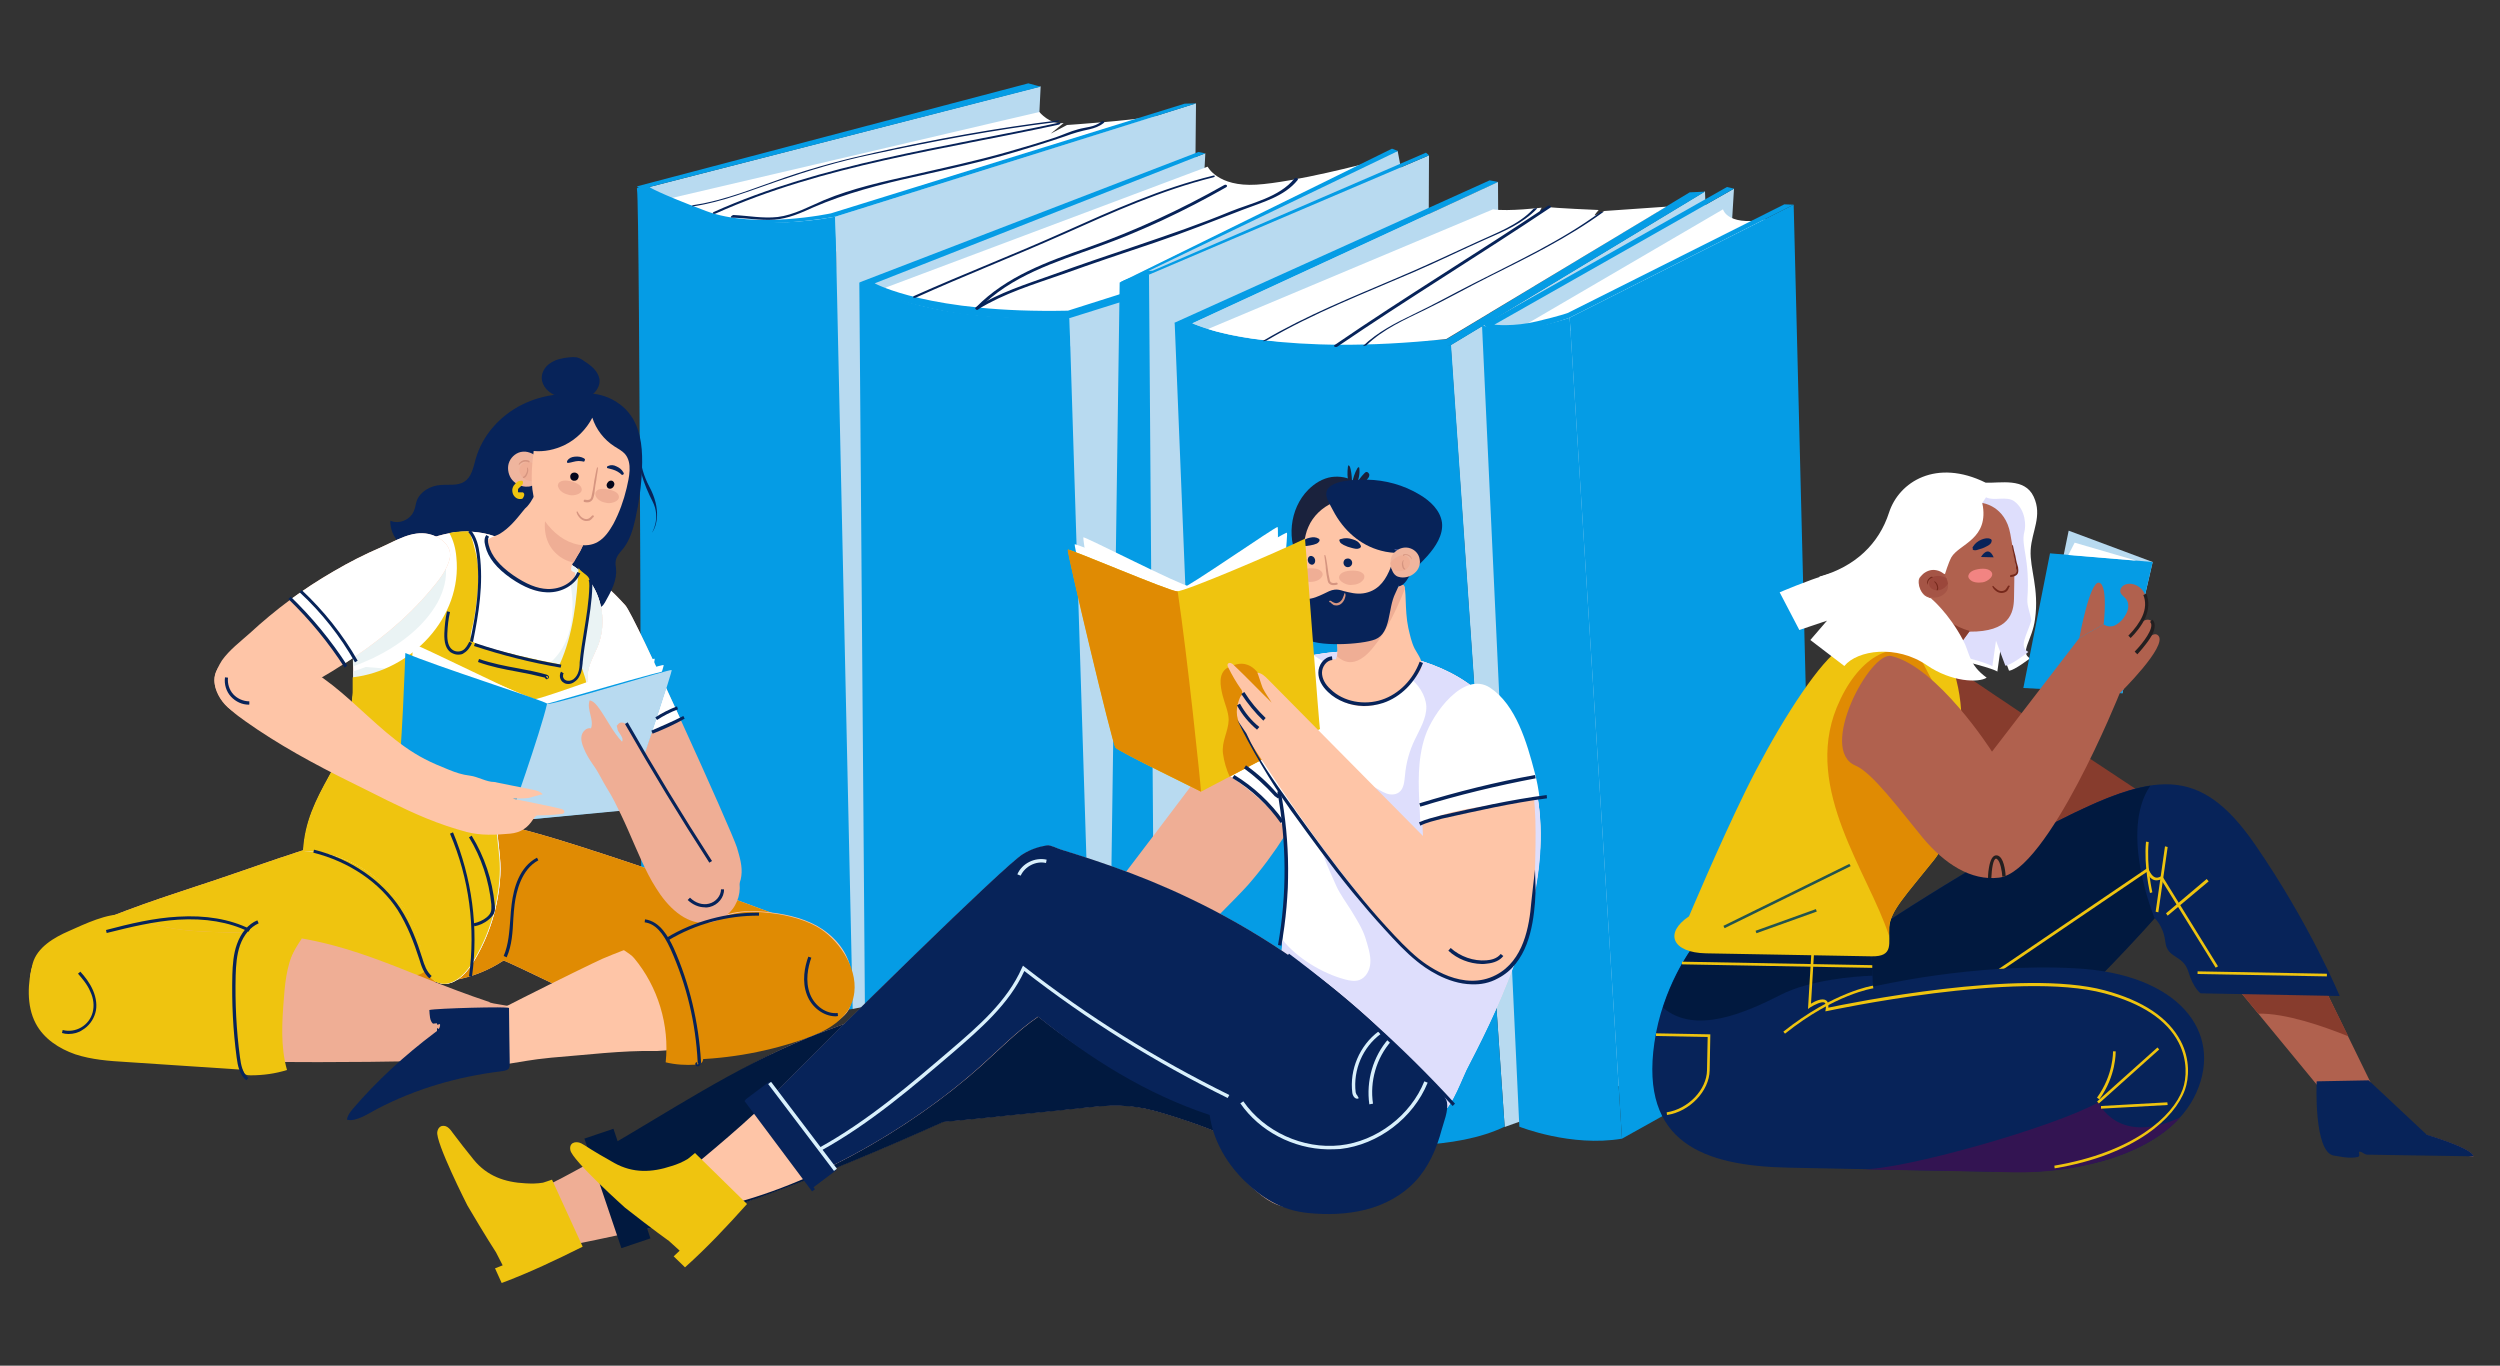<svg xmlns="http://www.w3.org/2000/svg" version="1.1" id="Layer_1" x="0" y="0" viewBox="0 0 750 409.7" xml:space="preserve"><rect x="0" y="0" width="750" height="409.7" fill="#333333" stroke="none"/><style>.st0{fill:#b8daf0}.st1{fill:#fff}.st2{fill:#059ce5}.st3{fill:#059ce5}.st4{fill:#072359}.st5{fill:#059ce5}.st6{fill:#efae95}.st7{fill:#fec5a7}.st8{fill:#e08b03}.st9{fill:#efc40f}.st11{fill:#efb59e}.st12{fill:#d69580}.st14{fill:#485999}.st15{fill:#01193f}.st16{fill:#1a223d}.st17{fill:#dedefc}.st18{fill:#d9f0fc}.st19{fill:#873c2d}.st20{fill:#b0614e}.st23{fill:#75281b}</style><path class="st0" d="M311.4 42.1l.8-16.2-117.4 30.2 2.6 14.4c.1 0 104.7-17.6 114-28.4" fill="#000000"/><path class="st1" d="M201.5 59.4l110.3-25.8s3.2 3.9 7.3 3.3l-3.9 3.2 4.9-2.6s19.5-1.3 26.7-2.7c0 0-9.5 9.2-10.3 9.6-.8.4-86.1 31.2-86.1 31.2s-12.5-2.2-13.3-1.9c-.8.2-39.4-1.1-38.8-1.1.7-.1 3.2-13.2 3.2-13.2" fill="#000000"/><path class="st2" d="M250.6 65s7.3 232.5 5.2 237.7c0 0-50.3 7.9-63.4-20.4 0 0-.4-221-1.3-225.4-.9-4.3 18.7 15.7 59.5 8.1" fill="#000000"/><path class="st0" d="M250.6 65l108.2-34-2.5 251.1-100.5 20.6z" fill="#000000"/><path class="st0" d="M361.6 46l-1.8 33.7-60.9 25.1-38.5-20.9z" fill="#000000"/><path class="st1" d="M265.9 86.2L362.3 50s3 6.1 14.6 5.4c11.5-.7 33.7-6.6 33.7-6.6l-.8 2.9-4.4 7.1s-87.1 46.3-88.7 47.6c-1.6 1.3-38.1-4.4-38.1-4.4s-19.2-9.4-12.7-15.8" fill="#000000"/><path class="st0" d="M320.8 94.7l42.1-12.9-19.6 242.6-15.2 2.1z" fill="#000000"/><path class="st2" d="M320.8 94.7l7.3 231.8s-52.3 13.8-68.6-21l-1.7-220.8c.1 0 21 13.4 63 10" fill="#000000"/><path class="st3" d="M257.9 84.7l101.6-39.1 2.1.4-99.2 39s16.5 9.1 58 8.2l46.3-14.7-4.3 3.9-41.4 13s-21.3 1-36.5-1.8c-15.3-2.9-24.9-6.6-26.6-8.9" fill="#000000"/><path class="st0" d="M435.2 103.5l76.3-46.1 9.2 255.8-69.3 24.9zm-99.3-18.7s80.6-39.4 83.4-39.5l2.1 11.1-80.8 34.7-4.7-6.3z" fill="#000000"/><path class="st0" d="M344.7 82.4l84-35.8-1.1 246.7-81.1 35c0-.1-6.3-220.2-1.8-245.9" fill="#000000"/><path class="st2" d="M335.9 84.8l-3.4 241.6 14 1.8-1.8-245.9c0 .1-5.1.2-8.8 2.5m16.5 12l9.7 239.1s60.4 16 89.3 2.1l-16.1-234.5c-.1 0-64.4 5.3-82.9-6.7" fill="#000000"/><path class="st3" d="M352.4 96.8l94.5-42.7 2.6.5L357.7 97s9.6 4.4 27.6 5.5c18.1 1.1 48.6-.7 48.6-.7l73-44.1 4.6-.2-76.3 46.1s-14.9 3.6-50.9 1c-31.5-2.4-31.9-7.8-31.9-7.8" fill="#000000"/><path class="st0" d="M520.2 56.6l-1.5 24.7-61.1 33.9-9.3-17.8z" fill="#000000"/><path class="st3" d="M419.4 45.3l-1.8-.7-81.7 40.2 8.8-2.4 84-35.8-.9-.8-82 35.4-1.3.1z" fill="#000000"/><path class="st0" d="M449.4 54.6l.1 19.1-61.8 28.9s-16.9-.1-30-5.6l91.7-42.4z" fill="#000000"/><path class="st1" d="M447.9 62.8l-85.5 35.9s22.8 8.2 71.5 3l66-39.7-18.6 1.3s-2.3 1.2-2.8 1.3c-.5.2 1.1-1.6 1.1-1.6s-14.2-.6-14.9-.9c-.6-.3-2 1.3-2.6 1.6-.6.3.4-1.4.4-1.4s-10 1.2-14.6.5" fill="#000000"/><path class="st3" d="M308.5 25L191.1 55.9s5.1 5.1 21.4 9.2c16.3 4.2 38.1-.1 38.1-.1l108.3-34-3.5.1L249.3 64s-22.7 4.9-37.5-.7c-14.9-5.6-17-7.2-17-7.2L312.2 26l-3.7-1z" fill="#000000"/><path class="st4" d="M401.2 104c21-14.3 42.7-27.5 63.9-41.7.6-.4-.3-.9-.8-.5-21.1 14.1-42.9 27.3-63.9 41.7-.6.4.3.8.8.5m8.7-.4c5.1-4.9 11.5-7.7 17.7-10.7 6.4-3.1 12.6-6.6 19-9.8 11.8-5.9 23.7-11.7 34.4-19.5.2-.1-.8 0-1 .1-11.7 8.6-25 14.7-37.9 21.3-6.1 3.1-12 6.4-18.1 9.3-5.4 2.6-10.7 5.3-15.1 9.5-.2.1.8-.1 1-.2M460 62.7c-4.6 4.9-11.2 7.2-17.2 10-7.8 3.6-15.5 7.2-23.3 10.5-13.8 5.9-27.6 11.4-40.5 19-.5.3.7.1.9 0 14.1-8.3 29.3-14.1 44.3-20.6 7.2-3.1 14.3-6.6 21.5-9.8 5.5-2.4 11.2-4.8 15.4-9.2.1-.3-.9-.1-1.1.1M274.7 89.3c14.6-6.6 29.5-12.4 44.1-18.9 14.8-6.6 29.5-13.3 45.2-17.2.7-.2.5-.7-.1-.5-15.5 3.8-30 10.3-44.5 16.8-14.9 6.7-30.2 12.6-45.2 19.3-.7.4 0 .7.5.5m113.6-35.7c-4.5 5.6-12.9 7.3-19.3 9.9-8.9 3.7-18 6.8-27.1 9.9-8.9 3-17.8 6-26.6 9.2-7.6 2.7-15.5 5.2-22.4 9.5-.7.4 0 1 .5.7 7.8-4.8 16.7-7.5 25.3-10.5 9.2-3.3 18.4-6.4 27.7-9.5 8.9-3 17.7-6.5 26.5-9.9 5.7-2.2 12.4-3.9 16.4-8.9.4-.6-.7-.8-1-.4" fill="#000000"/><path class="st4" d="M367.3 55.5c-13.1 7.4-26.9 13.8-41.1 18.8-12 4.2-24.3 8.6-33.4 17.9-.5.5.4 1 .8.5 9.7-10 22.9-14 35.6-18.6 13.4-4.8 26.3-10.9 38.6-17.9.7-.4.1-1-.5-.7M208 61.9c8.7-1.3 17-4.7 25.2-7.5 9.3-3.2 18.5-6 28.1-8 18.5-4 37-7.5 55.8-9.8.3 0 1.2-.6.5-.5-18.6 2.3-37 5.6-55.2 9.7-9.1 2-18 4.4-26.8 7.4-9 3.1-18 6.9-27.4 8.3-.5 0-1 .5-.2.4m11.6 3.4c4.2.1 8.5.9 12.7.6 4.1-.3 8-2 11.7-3.7 9.7-4.2 19.8-6.8 30.1-9.1 10.2-2.3 20.4-4.5 30.5-7.5 5-1.5 10-3 14.9-4.7 2.4-.9 4.8-1.6 7.3-2.1 1.6-.4 2.9-.8 4.3-1.9.6-.5-.4-.7-.7-.4-2.1 1.7-4.6 1.6-7 2.3-2.3.6-4.4 1.6-6.7 2.4-4.8 1.6-9.6 3-14.5 4.4-9.4 2.7-18.9 4.7-28.4 6.9-8.9 2-18.1 4-26.5 7.5-4.5 1.9-9.1 4.5-14 5.1-4.4.5-8.9-.4-13.3-.6-.5.1-1.2.8-.4.8" fill="#000000"/><path class="st4" d="M214.6 64.1c32.5-14.6 68.5-19.2 103-26.7.5-.1.9-.8.1-.6-34.7 7.5-71 12.2-103.6 26.8-.6.4 0 .7.5.5" fill="#000000"/><path class="st1" d="M455 105.8l-.6-6.5 62.5-36.5s1.4 5.8 15 2.5l-.6 9.5-76.3 31z" fill="#000000"/><path class="st2" d="M444.6 97.5L455.8 338s15.5 6.2 30.8 3.6L470.9 95.3s-17.4 6.3-26.3 2.2" fill="#000000"/><path class="st5" d="M538.1 61.4l-67.2 33.9 15.7 246.3 57.7-32.2z" fill="#000000"/><path class="st3" d="M445.2 97.3l72.9-41.2 2.1.5-71.9 40.8s5.7.7 12.8-1c7.1-1.7 9.2-2.5 9.2-2.5l65-32.6 2.8.1-67.2 33.9s-10.4 3.8-16.5 4c-9.1.2-9.2-2-9.2-2" fill="#000000"/><path class="st6" d="M187.6 181.6c-17.1-18.9-14-2.1-15.2 8.4-1.8 16.4 8.5 31.1 15.3 46.1 5.4 12 11.9 24.3 23.2 31.2 2 1.2 4.2 2.2 6.5 1.8 2.8-.6 4.7-3.5 5-6.3.4-2.9-.5-5.7-1.3-8.5-1.5-4.9-30.8-69.7-33.5-72.7" fill="#000000"/><path class="st1" d="M204.1 215.6c-7.6-16.6-15.1-32.5-16.5-34-17.1-18.9-14.1-2.1-15.2 8.4-1.4 13 4.7 24.9 10.7 36.8 6.6-4.5 13.7-7.9 21-11.2" fill="#000000"/><path class="st4" d="M178.1 118.9c-7.2-1.5-14.9-.8-21.5 2.5s-11.9 9.2-13.9 16.3c-.7 2.5-1.2 5.4-3.4 6.8-2 1.3-4.7.8-7.1 1-3.1.2-6.2 2-7.2 4.8-.3.9-.4 2-.8 2.9-1 2.7-4.5 4.2-7.1 3-.2 5 4.2 8.9 8.4 11.7 15.8 10.2 34.9 15.3 53.7 14.3.4 0 .8 0 1.2-.2.5-.3.8-.8 1.1-1.3 1.8-3.2 3.7-6.6 3.3-10.2-.1-.7-.2-1.4-.1-2.1.2-1.6 1.4-2.8 2.4-4 1.9-2.5 2.8-5.6 3.5-8.7 1.1-4.9 1.8-9.9 2-15 .2-5.2-.1-10.7-2.8-15.2-3.2-5.3-9.8-8.3-16-7.3" fill="#000000"/><path class="st7" d="M233.9 311.1c-.6-7.8.1-16.2 3-23.6 1.2-3.1 3-6.1 5.7-8.3.5-.4 1.1-.8 1.7-1.1-1.8-.6-3.7-1.1-5.6-1.5-21.4-8.2-43-15.7-64.8-22.7-17.5-5.6-47.7-14.1-66.6-11-3.1 8.3-6.7 16.5-10 24.6 0 .2.1.4.1.5 1 1.3 1.5 3 2.1 4.5 3.5 9.6 11.6 17.5 21.4 20.7 9.7 3.2 21.5.7 30.1-5 .5-.4 32.4 15.9 39.5 17.7 7 1.8 14.2 3.2 21.4 4 6.2.7 12.7.2 18.9.3 1.1.7 2.2 1.4 3.2 2.2 0-.4 0-.9-.1-1.3" fill="#000000"/><path class="st6" d="M126.4 292.1c3-1.4 5-4.5 5.8-7.6 1-4 .2-8.3-1.1-12.2-.7-2.2-1.6-4.3-2.8-6.2-2.6-4.1-6.6-7.1-10.7-9.6-2.9-1.8-5.9-3.3-9.1-4.3-1.6-.5-3.3-.8-5-.8-1.5 0-2.8.7-4.2 1.1-13.7 4-27.1 9.1-40.7 13.5-13.7 4.5-27.5 9.2-40.5 15.6-2.1 1-4.1 2.1-5.7 3.7-2.3 2.4-3.3 5.8-3.4 9-.3 8.9 3.8 17.4 12.2 21.1 5 2.2 10.3 2.2 15.6 2.1 1.5-.2 2.9-.4 4.4-.6 19.8-3.6 38-8.4 53.3-13.6 7.7-2.6 15.3-5.4 22.8-8.3 1.6-.6 3.3-1.4 4.9-2 1.4-.5 2.9-.2 4.3-.9h-.1" fill="#000000"/><path class="st8" d="M233.9 311.1c-.6-7.8.1-16.2 3-23.6 1.2-3.1 3-6.1 5.7-8.3.5-.4 1.1-.8 1.7-1.1-1.8-.6-3.7-1.1-5.6-1.5-21.4-8.2-43-15.7-64.8-22.7-17.5-5.6-47.7-14.1-66.6-11-3.1 8.3-6.7 16.5-10 24.6 0 .2.1.4.1.5 1 1.3 1.5 3 2.1 4.5 3.5 9.6 11.6 17.5 21.4 20.7 9.7 3.2 21.5.7 30.1-5 .5-.4 32.4 15.9 39.5 17.7 7 1.8 14.2 3.2 21.4 4 6.2.7 12.7.2 18.9.3 1.1.7 2.2 1.4 3.2 2.2 0-.4 0-.9-.1-1.3" fill="#000000"/><path class="st9" d="M126.4 292.1c3-1.4 5-4.5 5.8-7.6 1-4 .2-8.3-1.1-12.2-.7-2.2-1.6-4.3-2.8-6.2-2.6-4.1-6.6-7.1-10.7-9.6-2.9-1.8-5.9-3.3-9.1-4.3-1.6-.5-3.3-.8-5-.8-1.5 0-2.8.7-4.2 1.1-13.7 4-27.1 9.1-40.7 13.5-13.7 4.5-27.5 9.2-40.5 15.6-2.1 1-4.1 2.1-5.7 3.7-2.3 2.4-3.3 5.8-3.4 9-.3 8.9 3.8 17.4 12.2 21.1 5 2.2 10.3 2.2 15.6 2.1 1.5-.2 2.9-.4 4.4-.6 19.8-3.6 38-8.4 53.3-13.6 7.7-2.6 15.3-5.4 22.8-8.3 1.6-.6 3.3-1.4 4.9-2 1.4-.5 2.9-.2 4.3-.9h-.1" fill="#000000"/><path class="st6" d="M106 207.1c0 .5 0 1-.1 1.6-.5 8.3-2.8 16.6-6.9 23.9-4.2 7.6-7.4 13.9-7.9 22.7 16.6.2 32.2 13.2 35.4 29.6.7 3.7 1.3 8.2 4.8 9.8 4.1 1.8 8.3-2.1 10.6-5.9 4.9-7.9 7.7-17 8.2-26.3.3-4.9-.8-9.4-.9-14.2-.1-4.1 1.5-8.1 3.3-11.7 1.6-3.2 4-5.9 6.8-8 3.5-2.5 7.6-3.9 10.9-6.7 3.4-2.9 5.6-7.1 6-11.5.3-3.3-.4-6.7.4-9.9.6-2.3 1.8-4.4 2.7-6.6 1.9-4.7 1.9-10.1.1-14.9-4.8-12.8-18.6-12.8-29.4-17.5-17-7.4-39.3 6.7-43.1 23.8-1.7 7.1-.7 14.5-.9 21.8" fill="#000000"/><path class="st1" d="M106 207.1c0 .5 0 1-.1 1.6-.5 8.3-2.8 16.6-6.9 23.9-4.2 7.6-7.4 13.9-7.9 22.7 16.6.2 32.2 13.2 35.4 29.6.7 3.7 1.3 8.2 4.8 9.8 4.1 1.8 8.3-2.1 10.6-5.9 4.9-7.9 7.7-17 8.2-26.3.3-4.9-.8-9.4-.9-14.2-.1-4.1 1.5-8.1 3.3-11.7 1.6-3.2 4-5.9 6.8-8 3.5-2.5 7.6-3.9 10.9-6.7 3.4-2.9 5.6-7.1 6-11.5.3-3.3-.4-6.7.4-9.9.6-2.3 1.8-4.4 2.7-6.6 1.9-4.7 1.9-10.1.1-14.9-4.8-12.8-18.6-12.8-29.4-17.5-17-7.4-39.3 6.7-43.1 23.8-1.7 7.1-.7 14.5-.9 21.8" fill="#000000"/><path d="M112 197.4c7.6-3.7 15.1-9.2 19.3-16.7 1.8-3.4 2.9-7.2 2.4-11-.3-3.1-1.6-6-3.4-8.6-11.2 3.7-21 13.4-23.5 24.2-1.1 4.8-1 9.7-.9 14.6 2.1-.7 4.1-1.6 6.1-2.5m67.4-18.4c-2-5.4-5.7-8.5-10-10.7.7 2 1.2 4 1.6 6 1.1 5.6 1.2 11.6-.8 17-2.1 5.6-6.7 10-12.6 11.5-3.4.8-7 .8-10.5.5-4.2-.3-8.4-.7-12.6-1.1-8.2-.8-16.5-1.5-24.8-2.1-1.2.5-2.4.9-3.7 1.3 0 1.9.1 3.8 0 5.7 0 .5 0 1-.1 1.6-.5 8.3-2.8 16.6-6.9 23.9-4.2 7.6-7.4 13.9-7.9 22.7 16.6.2 32.2 13.2 35.4 29.6.7 3.7 1.3 8.2 4.8 9.8 4.1 1.8 8.3-2.1 10.6-5.9 4.9-7.9 7.7-17 8.2-26.3.3-4.9-.8-9.4-.9-14.2-.1-4.1 1.5-8.1 3.3-11.7 1.6-3.2 4-5.9 6.8-8 3.5-2.5 7.6-3.9 10.9-6.7 3.4-2.9 5.6-7.1 6-11.5.3-3.3-.4-6.7.4-9.9.6-2.3 1.8-4.4 2.7-6.6 1.9-4.8 1.9-10.2.1-14.9" fill="#eaf3f4"/><path class="st9" d="M175 193.1c.6-3.6 1.4-7.1 1.6-10.8.1-2.4 1-6.6.1-8.8-.4-1.1-3.1-2.3-3.1-3.3-.6 9.9-1.6 20.1-5.7 29.1-7.9-1.5-15.8-3.3-23.5-5.6-4.6-1.4-3.1-3.2-2.3-7.4.7-3.8 1.2-7.7 1.4-11.6.1-2.7 0-5.5-.6-8.1-.2-.8-1.6-7.2-2.5-7.2-1.9 0-3.7.1-5.6.5 1.2 2.1 1.9 4.7 2.1 7.2 1.9 18.2-13.6 34.1-31.1 36.1v3.9c0 .5 0 1-.1 1.6-.5 8.3-2.8 16.6-6.9 23.9-4.2 7.6-7.4 13.9-7.9 22.7 16.6.2 32.2 13.2 35.4 29.6.7 3.7 1.3 8.2 4.8 9.8 4.1 1.8 8.3-2.1 10.6-5.9 4.9-7.9 7.7-17 8.2-26.3.3-4.9-.8-9.4-.9-14.2-.1-4.1 1.5-8.1 3.3-11.7 1.6-3.2 4-5.9 6.8-8 3.5-2.5 7.6-3.9 10.9-6.7 3.4-2.9 5.6-7.1 6-11.5.2-2.6.2-5.1-.6-7.5-.6-2-1.3-3.2-1.1-5.3.3-1.5.5-3 .7-4.5" fill="#000000"/><path class="st7" d="M156.9 153.3c-2 2.5-4.1 5.1-6.9 6.8-1.1.7-3.6 1.2-3.9 2.3-.4 1.3 1.2 4 1.9 5.1 1.4 2.2 3.3 4 5.4 5.6 2.1 1.6 4.5 3.1 7 3.9 3.1 1 5.3.6 8.2-.7 1.1-.5 2.1-1 2.9-1.9.6-.6 1.2-1.6 1-2.5-.1-.4-.9-.3-1.1-.8-.5-1.5 2.1-4.6 2.7-5.8.9-1.7 1.7-3.7 1.4-5.6-.2-1.4-1.1-2.7-1.9-3.8-1.1-1.5-2.4-2.9-3.7-4.2-1.1-1.2-2.3-2.4-3.6-3.4-1-.7-1.1-5.2-2.4-5.1-.9.1-1.8 2.2-2.2 2.9-1.1 1.9-2 4.1-3.5 5.8-.5.4-.9.9-1.3 1.4" fill="#000000"/><path class="st6" d="M163.9 161.2c1.1 4 4.4 6.8 8.2 7.6.6-1.2 1.4-2.4 2-3.6.9-1.7 1.7-3.7 1.4-5.6-.2-1.4-1.1-2.7-1.9-3.8-1.1-1.5-2.4-2.9-3.7-4.2-1-1-2-2.1-3.1-3-2.9 3.3-4.1 8.4-2.9 12.6" fill="#000000"/><path class="st11" d="M159.7 136.1c-.9-.4-1.8-.7-2.8-.6-1.8.1-3.4 1.4-4.1 3-.7 1.6-.4 3.6.5 5 1 1.5 2.7 2.4 4.4 2.5.6 0 1.2 0 1.7-.2 1.7-.6 2.8-3 3-4.7.5-1.9-1-4.1-2.7-5" fill="#000000"/><path class="st6" d="M162.4 142.1c-.3-.7-.7-1.4-1.2-2-.8-.9-1.9-1.7-3.1-1.5-1.5.1-2.6 1.5-2.2 3 .7 2.6 3.4 3.2 5.7 2.5.3-.6.6-1.3.8-2" fill="#000000"/><path class="st12" d="M158.8 138.7c.1-.1.1-.1.1-.2-.1-.5-1-.5-1.4-.5-.8 0-1.6.6-1.9 1.3 0 .1.1.2.2.1.3-.4 1.1-.9 1.7-.9.2 0 1 0 1.1.2-.1.1.1.1.2 0-.1 0-.1 0 0 0m-.5 3.3c.2-.6.3-1.2 0-1.7 0-.1-.2 0-.2.1.1.5 0 1.1-.2 1.5-.2.4-.3.7-.6.9-.1.1-.3.2-.4.3-.1.1 0 .3.1.3.8 0 1.1-.9 1.3-1.4" fill="#000000"/><path class="st7" d="M169.4 133.5c-2.9 1.4-6.1 2.1-9.3 1.8-.6 4.8-1.1 10.6.4 15.2 1.4 4.1 3.9 7.8 7.4 10.4 3.3 2.4 7.9 3.7 11.4 1.7 2.1-1.2 3.5-3.3 4.7-5.4 1.8-3.4 3.1-7 4-10.8.7-3.1 1.8-7.5-.5-10.2-.9-1-2.1-1.6-3.2-2.3-3.1-2-5.5-5.1-6.6-8.6-1.8 3.5-4.8 6.5-8.3 8.2" fill="#000000"/><path class="st12" d="M178.1 149c.2-.6.3-1.2.3-1.8.1-1.1.3-2.1.5-3.2.1-1.2.4-2.4.5-3.6 0-.2-.2-.3-.3-.1-.3.9-.4 1.9-.6 2.8-.2.8-.3 1.6-.4 2.4-.1.9-.3 1.8-.5 2.7-.1.5-.2 1.2-.5 1.5-.4.4-1.1.3-1.6.2-.4-.1-.6.6-.2.7.7.2 1.6.2 2.2-.4.4-.4.5-.8.6-1.2m-.3 5.6c-.3.1-.4.4-.7.6-.4.4-.9.6-1.5.5-.5-.1-1-.4-1.4-.8-.3-.4-.7-.9-.9-1.4-.1-.1-.3-.1-.3 0-.1.5.4 1.2.7 1.6.4.5.9.9 1.5 1.1.5.2 1.1.1 1.6 0 .2-.1.4-.2.6-.4l.3-.3c.1-.1.1-.3.3-.3.3-.2.1-.7-.2-.6" fill="#000000"/><path class="st4" d="M185.3 141.5c.5.3.9.6 1.3 1 .1 0 .2-.1.3-.1.1-.1.2-.1.2-.2.1-.2 0-.3-.1-.5-.5-.9-1.2-1.4-2.1-1.8-.8-.4-1.6-.5-2.5-.1-.1 0-.2.1-.2.1-.1.1-.1.3-.1.5 1.1.3 2.2.5 3.2 1.1m-11.7-3.2c.6 0 1.1.1 1.6.2.1-.1.2-.2.2-.3 0-.1.1-.2.1-.3 0-.2-.2-.3-.3-.4-.9-.5-1.8-.6-2.8-.5-.9.1-1.7.4-2.2 1.2-.1.1-.1.2-.1.2 0 .2 0 .4.2.5 1.1-.1 2.2-.6 3.3-.6" fill="#000000"/><path d="M173.4 143.6c-.3.6-1.1.8-1.7.5-.6-.3-.8-1.1-.5-1.7.3-.6 1.1-.8 1.7-.5.7.3.9 1 .5 1.7m10.7 2.3c-.3.6-1 .9-1.6.6-.5-.3-.7-1-.3-1.6.3-.6 1-.9 1.6-.6.5.3.7 1 .3 1.6" fill="#04061b"/><path class="st6" d="M169 144.2c-.7.1-1.5.5-1.6 1.2-.1.3 0 .6.1.8.5 1.3 1.9 2 3.3 2.3 1.4.4 4.8-.4 3.4-2.6-.9-1.2-3.8-1.9-5.2-1.7m11.1 2.5c-.7.1-1.4.6-1.5 1.3 0 .3 0 .6.1.8.6 1.3 2 1.9 3.4 2.1 1.5.3 4.7-.8 3.2-2.8-.9-1.1-3.8-1.6-5.2-1.4" fill="#000000"/><path class="st14" d="M192.5 217.5c.2.1.4 0 .6-.1.2 0 .1-.3-.1-.2-.2 0-.4.1-.6.2 0 0 0 .1.1.1" fill="#000000"/><path class="st7" d="M74.9 190c7.7-7.1 16.1-13.4 25.2-18.6 4.6-2.7 9.3-5.1 14.2-7.2 4.5-2 9.2-5 14.3-4 3.3.7 6.9 3.4 6.4 6.9-.6 3.7-3.6 7.3-5.9 10-9.4 11.2-21.5 19.8-34.2 27.1-6 3.4-12.8 8-19.4 10.1-5.6 1.8-11.9-5.7-11.1-11.1.3-1.8 1.2-3.5 2.2-5.1 2.3-3.2 5.4-5.5 8.3-8.1" fill="#000000"/><path class="st1" d="M128.6 160.2c-5.1-1.1-9.8 2-14.3 4-4.9 2.1-9.6 4.5-14.2 7.2-4.5 2.6-8.9 5.5-13.2 8.6 1 .6 2 1.4 2.9 2.2 2.4 2.1 4.5 4.6 6.4 7.1 2.4 3.2 4.9 6.5 6.8 10 9.7-6.2 18.7-13.4 26.1-22.2 2.3-2.7 5.3-6.3 5.9-10 .5-3.5-3.1-6.2-6.4-6.9m26.8 82.5c2-11.1 4.4-24.2 6.3-33h.2c2.8 0 36.7-10.5 37.2-10.2.3.2-9.1 28.5-14.4 43.5l-29.3-.3z" fill="#000000"/><path class="st1" d="M156.5 242.7c1-11.1 2.3-24.1 3.5-32.9h.2c2.8-.1 35.7-12.5 36.2-12.2.4.2-7 30.5-11 45.4l-28.9-.3z" fill="#000000"/><path class="st1" d="M120.8 237.1s3.1-41.6 3.1-43.9c0-.6 35.1 16.9 37.9 17.4h.2c-.2 8.6-.9 21.3-1.6 32.2l-39.6-5.7z" fill="#000000"/><path class="st1" d="M123.2 234.8c-.4-13.7 4.2-38.3 4.6-38.4.5-.2 33 13.9 35.7 14.5h.2c-.9 8.5-2.7 21-4.3 31.8l-36.2-7.9z" fill="#000000"/><path class="st2" d="M118.9 238.9c1.7-12.4 2.7-43 2.7-43 9.3 4 40.5 13.9 42.6 15.2.1.1 35.4-10.3 37.2-10.2.4 0-8.5 26.8-13.9 42.1l-34.8 3.4-33.8-7.5z" fill="#000000"/><path class="st0" d="M152.7 246.4s9.5-26.8 11.4-35.2h.2c2.8 0 36.7-10.5 37.2-10.2.3.2-8.5 26.8-13.9 42.1l-34.9 3.3z" fill="#000000"/><path class="st4" d="M162.6 114.2c-.4-2 .7-4.1 2.4-5.2 1.7-1.2 3.7-1.6 5.8-1.8.7-.1 1.5-.1 2.2 0 .9.2 1.7.7 2.5 1.3 1.9 1.2 3.8 2.8 4.3 5 .5 2.5-1.5 5.1-3.9 5.8-4.3 1.1-12.1.2-13.3-5.1" fill="#000000"/><path class="st7" d="M168.1 242.6c-4.7-1.1-9.5-2-14.3-3 1.6-.1 3.1 0 4.7-.2.4-.1 4.3-1.2 4.3-1.1-.7-.9-2-1.2-3.1-1.4-3.8-.8-7.6-1.5-11.4-2.3-2.4 0-4.9-1.6-7.3-1.9-2.4-.3-4.2-.9-6.4-1.8-2.5-1-4.9-2-7.2-3.2-16.6-8.6-27.1-27.6-46.3-31.5-8.3-1.7-21.6 2.4-15 13.1 1.8 2.9 4.6 5 7.4 7 10 7.1 20.7 12.9 31.6 18.3 7.6 3.7 15 7.7 22.8 10.9 3.9 1.6 8 3 12.1 4.1 4.3 1.1 8.6.9 13 .5 3.2-.3 5.3-1.7 7-4.4 0 0 0-.1.1-.1.2-.4.5-.7.9-.9.2-.1.5-.1.7-.1 2.2 0 4.4-.1 6.6-.4.4 0 .8-.1 1-.5.2-.6-.6-1-1.2-1.1" fill="#000000"/><path class="st6" d="M50.3 285.5c3 5 4.1 11.2 2.7 16.9-1.6 6.6-12.5 12-18.3 15.2 38.3 1.4 84.8 1.4 117-.1 1-5.1 2.4-10.1 3.6-15.1.1-.4-8.6-1.3-8.5-1.8-27.1-9-42.5-19.5-71.6-20.7-7.7-.3-15.5-.1-23.1-1.3-4.6-.8-9.1-2.1-13.6-3.5 4.7 2.5 9.1 5.7 11.8 10.4" fill="#000000"/><path class="st9" d="M90.6 281.5c-4.7-.8-9.8-1.4-15.3-1.6-7.7-.3-15.5-.1-23.1-1.3-2.8-.5-5.6-1.1-8.3-1.9-2.1-.6-4.4-2-6.5-2.3-5-.6-12.2 2.9-16.7 4.9-4.4 1.9-9.6 4.9-10.9 9.8-1.5 5.6-1.9 12.6.9 17.9 2.4 4.6 7 7.6 11.9 9.3 4.9 1.6 10.1 2 15.3 2.3 13 .9 26.1 1.7 39.1 2.6 1.7.1 3.6.2 5-.8 2.6-1.8.1-4.8 0-7.2-.1-3.7.3-7.5.9-11.1 1-7.3 3.4-14.5 7.7-20.6" fill="#000000"/><path class="st7" d="M164.5 317.4c.3 0 .6-.1.9-.1 10.3-.8 21.1-2.2 31.4-2 9.7-.6 19.4-1.2 29.1-2.3 8.2-.9 16.6-2.2 23.9-6 2.1-1.1 4.2-2.5 5.1-4.7.6-1.5.7-3.2.7-4.8 0-2.4.1-4.9-.5-7.3-1.2-5.4-5.3-9.8-10.1-12.5-4.8-2.6-10.4-3.7-15.9-4.2-1.3-.1-2.6-.2-3.9-.2-3.5.1-7.3.6-10.3 2.5-1.5.9-2.4 2.3-4 2.9-1.8.7-4.2.7-6.1 1.1-8.2 1.7-16.2 4.5-24 7.8-3.9 1.7-45.1 22-44.6 23 .1.2 1.1 6.6 2.3 9.8 8.7.3 17.3-2.2 26-3" fill="#000000"/><path class="st8" d="M256.3 297.7c.9-7.7-4.9-16.2-11.4-19.8-4.8-2.6-10.4-3.7-15.9-4.2-1.3-.1-2.6-.2-3.9-.2-6.4.1-12.2 3.1-18.3 4.9-7 2.1-14 3.7-21.2 5 11 6.6 17.1 19.8 17.6 32.6 0 .7.1 1.6.8 1.8.2.1.5.1.7.1 12.1 0 24.2-2 35.7-5.9 4.8-1.6 9.7-3.7 13-7.6 1.7-1.9 2.6-4.2 2.9-6.7" fill="#000000"/><path class="st6" d="M194.5 262.4c.7 1.4 1.5 2.7 2.3 4 3.4 5.5 8.6 10.8 15 10.5 3.5-.2 7-2.2 8.7-5.3 1.8-3.1 1.9-7.1.3-10.2-2.1-4-5.6-8.2-8.2-11.9-4-5.7-9.6-10.7-14.2-15.9-4.6-5.2-6.5-11.4-10.9-16.6-.2-.1-.4-.1-.6-.2-.7-.1-1.1 0-1.5.5l-.1.1c-.1.1-.1.2-.3.3.2.7.3 1.2.3 1.3.4 1 2 2.5 1.3 3.5-2.6-2.7-4.6-6.8-6.8-9.9-.8-1.1-1.6-2.2-2.9-2.5-1 2.7 1.4 5.8.4 8.4-1.3-.3-2.5.9-2.8 2.1-.3 1.3.1 2.6.6 3.8.7 1.8 1.7 3.4 2.8 5 1.7 2.3 2.7 4.7 4.2 7.1 1.6 2.5 2.9 5.2 4.2 7.9 2.9 6 5.2 12.2 8.2 18" fill="#000000"/><path class="st9" d="M85.2 299.1c-.6 7.3-1.1 14.8.9 21.9-3.5 1.1-7.2 1.6-10.9 1.6-.5 0-1.1 0-1.6-.3-.6-.4-.8-1.2-.9-2-.6-3.7-1.2-7.3-1.7-11-1.3-9.2-2-18.9 1.6-27.5 1.1-2.7 2.9-5.5 5.7-6.5 1.6-.6 3.4-.6 5.1-.4 2 .2 6.2.5 7.5 2.3 1.4 1.9-.5 4-1.5 5.6-3 5-3.8 10.7-4.2 16.3" fill="#000000"/><path class="st8" d="M190.2 287.4c7.2 8.6 10.7 20.2 9.5 31.3 2.9.7 6 .9 9 .7.7 0 1.4-.2 1.9-.7.3-.4.4-1 .4-1.6 0-11.8-4.2-23.1-9.2-33.7-1.4-2.9-3.2-6.1-6.3-6.8-2.2-.5-4.5.5-6.6 1.5-1.8.8-5.6 2.2-4.4 4.5.8 1.7 4.4 3.2 5.7 4.8" fill="#000000"/><path class="st4" d="M141.9 192.6l-.9-.2c1.8-8.3 3.2-17.2 2-26.1-.3-2.1-.9-4.8-2.5-6.7l.7-.6c1.8 2.1 2.4 4.9 2.7 7.2 1.2 9-.3 18-2 26.4m26.3 7.7c-8.8-1.5-17.5-3.7-26-6.5l.3-.9c8.4 2.8 17.1 5 25.9 6.5l-.2.9z" fill="#000000"/><path class="st4" d="M137.4 196.4c-.8 0-1.5-.3-2.2-.7-1.4-1-2-2.9-1.9-5.7.1-2.2.3-4.4.8-6.6l.9.2c-.5 2.1-.7 4.2-.8 6.4-.1 2.5.4 4.1 1.5 4.9.9.7 2.2.7 3.1.2.9-.5 1.5-1.6 2-2.6l.8.4c-.5 1.1-1.2 2.3-2.4 3-.4.4-1.1.5-1.8.5m33.1 8.8c-.5 0-1-.1-1.4-.4-.6-.3-1-1-1.1-1.6-.1-.6 0-1.2.3-1.7l.8.5c-.2.3-.2.6-.2 1 .1.4.3.8.7 1 .7.4 1.6.3 2.4-.2.8-.6 1.3-1.5 1.5-2.2.3-.8.4-1.8.4-2.7v-.2c.3-3.1.8-6.3 1.3-9.3.7-4.4 1.5-9 1.6-13.6 0-.6 0-1.2-.2-1.7l.8-.4c.3.7.3 1.4.3 2.1-.1 4.6-.9 9.2-1.6 13.7-.5 3-1 6.2-1.3 9.2v.2c-.1.9-.2 1.9-.5 2.9-.3.8-.8 2-1.9 2.7-.6.5-1.3.7-1.9.7m-41.7 88.3c-1.7-1.5-2.4-3.7-3-5.7-1.6-5-3.6-10.2-6.5-14.8-5.4-8.3-14.6-14.5-25.3-17.2l.2-.9c10.9 2.7 20.4 9.2 25.9 17.6 3 4.6 5 9.9 6.6 15 .6 2 1.3 4 2.8 5.3l-.7.7zm13.5-15.6l-.2-.9c1.4-.3 2.8-.9 3.9-1.8.6-.5 1-1 1.2-1.5.3-.7.2-1.6.2-2.4-.7-7.1-3-14.1-6.7-20.1l.8-.5c3.8 6.2 6.2 13.3 6.9 20.5.1.9.2 1.9-.2 2.8-.3.6-.8 1.2-1.5 1.8-1.4 1.2-2.9 1.8-4.4 2.1" fill="#000000"/><path class="st4" d="M141.6 293l-.9-.1c2-14.5.1-29.3-5.7-42.8l.9-.4c5.7 13.7 7.7 28.6 5.7 43.3m10.4-5.8l-.9-.4c1.5-3.5 1.7-7.4 2-11.1.1-1.5.2-3 .4-4.5.6-4.8 2.3-11.1 7.6-13.9l.4.8c-5.1 2.7-6.6 9.4-7.1 13.1-.2 1.5-.3 3-.4 4.4-.2 4-.4 8-2 11.6m-120-7.3l-.2-.9c7.2-1.9 14.3-3.6 21.6-4 8.3-.5 15.5.7 21.6 3.7l-.4.8c-5.9-2.9-13-4.1-21.2-3.6-7.2.5-14.2 2.2-21.4 4m168.5 2.2l-.5-.8c8.3-5 18.1-7.6 27.7-7.5v.9c-9.4-.1-19.1 2.5-27.2 7.4" fill="#000000"/><path class="st4" d="M209.3 319.9c-.1 0-.3 0-.4-.1-.2-.2-.4-.5-.3-.7 0-.2.2-.4.4-.5l.3.9c.1 0 .2-.1.2-.3v-.2h-.2v-.4c-.6-11.7-3.3-23.1-8.1-33.8-2.3-5.1-4.7-7.7-7.8-8.1l.1-.9c4.5.6 7 5.2 8.6 8.6 4.8 10.8 7.5 22.3 8.2 34.1 0 .2 0 .9-.5 1.2-.2.2-.4.2-.5.2m-135.4 4.2c-2-1.6-2.6-4.4-2.9-6.8-1.1-8.2-1.5-16.5-1.3-24.8.1-3 .3-6.3 1.4-9.3 1.2-3.4 3.4-6 6.1-7.1l.4.9c-2.5 1.1-4.5 3.5-5.6 6.6-1 2.9-1.2 6-1.3 9-.2 8.2.2 16.5 1.3 24.6.3 2.3.8 4.8 2.5 6.2l-.6.7zm29.5-123.8c-4.8-7.5-10.5-14.4-16.9-20.6l.7-.7c6.4 6.2 12.2 13.2 17 20.7l-.8.6zm3.1-1.6c-4.4-7.8-10-14.9-16.6-21l.6-.7c6.6 6.2 12.3 13.3 16.8 21.2l-.8.5zm89.3 21.4l-.4-.9c3.2-1.4 6.5-2.8 9.6-4.4l.4.8c-3 1.7-6.3 3.2-9.6 4.5m1.3-4.1l-.5-.8c2-1.3 4.2-2.4 6.5-3.3l.3.9c-2.2.8-4.3 1.9-6.3 3.2m-32.8-38.3h-.2c-3.3-.1-6.9-1.5-10.8-4.2-4.3-3-6.9-6.2-7.7-9.7-.4-1.4-.3-2.5.3-3.3l.8.5c-.4.6-.4 1.4-.1 2.5.8 3.2 3.2 6.2 7.4 9.1 3.8 2.6 7.1 4 10.3 4.1 4 .1 7.6-1.9 8.9-5.1l.9.4c-1.6 3.5-5.5 5.8-9.8 5.7m-89.7 33.7c-2 0-3.9-.9-5.3-2.4s-2.1-3.7-1.8-5.8l.9.1c-.2 1.8.4 3.7 1.6 5 1.2 1.3 3 2.1 4.8 2.1v.9c0 .1-.1.1-.2.1m-54.1 98.8c-.6 0-1.3-.1-1.9-.3l.2-.9c1.9.5 3.9.2 5.6-.8 1.7-1 2.9-2.6 3.4-4.5s.3-4.1-.7-6.2c-.9-2.2-2.5-4-3.7-5.4l.7-.6c1.3 1.4 2.8 3.3 3.8 5.6s1.3 4.8.7 6.8c-.6 2.1-2 4-3.9 5.1-1.1.8-2.6 1.2-4.2 1.2m230-5.3c-3.5-.1-7-2.7-8.4-6.4-1.6-4.1-.7-8.5.4-11.5l.9.3c-1 2.8-1.9 7-.4 10.9 1.4 3.6 4.9 6.1 8.3 5.7l.1.9c-.3.1-.6.1-.9.1m-39.1-32.7c-1.8 0-3.6-.8-5.1-2.2l.7-.7c1.6 1.6 3.8 2.3 5.7 1.8 2.1-.5 3.6-2.4 3.6-4.3h.9c.1 2.4-1.8 4.7-4.3 5.3-.5.1-1 .2-1.5.1m1.4-13.4c-8.8-13.6-17.3-27.6-25.3-41.6l.8-.5c8 14 16.5 28 25.3 41.6l-.8.5zm-48.7-55c-.2 0-.4-.1-.5-.3 0-.1-.1-.1-.1-.2-2.7-.7-5.5-1.3-8.3-1.8-3.9-.7-8-1.5-11.8-2.9l.3-.9c3.8 1.3 7.8 2.1 11.7 2.8 2.8.5 5.8 1.1 8.6 1.9.6.2.7.6.7.7 0 .3-.2.5-.4.5-.1.2-.2.2-.2.2m-.3-.8l.5.5c.1-.1.2-.3.1-.5-.1-.1-.2-.2-.4-.2-.1.1-.2.1-.2.2m-11.1 99.4c0 2.9.1 5.8.1 8.7 0 2.2.1 4.3.1 6.5 0 2.8.4 3.4-2.6 3.8-13 1.6-25.5 5.2-37.2 11.3-2.3 1.2-6.4 4-9 3.2.1-1.2.9-2.2 1.7-3.2 7.3-8.5 15.6-16.1 24.5-22.8.3-.2.5-.4.8-.6v-.9l.5.3c.3-.4.5-.9.4-1.5-.3.1-.6.2-.9.2v-.4s-.6 0-1.2.1c-1-.8-1-2.7-1.1-4.1 2-.5 23.9-1.1 23.9-.6m42.9-142.6s2.7-4.4.2-9.3-5.4-12.1-3.7-16.9c0 0-.9 5.7 2.7 12.4s2.3 11.8.8 13.8m-40.1-12" fill="#000000"/><path class="st9" d="M156.8 147.7h-.2s-.2.1-.1 0h-1s.1 0 0 0l-.1-.1v-.7c0-.1.1-.3.1-.3l.1-.1c-.1.1-.1.1 0 0l.3-.3c.2-.2.4-.3.5-.5l.3-.3c.2-.2.2-.5.2-.7 0-.3-.2-.5-.4-.5s-.9.1-1.1.2c0 0-.1 0-.1.1-.1.1-.2.1-.3.2l-.3.3c-.2.2-.4.5-.6.7-.3.5-.5 1.1-.4 1.7.1 1.3 1.2 2.5 2.6 2.3.2 0 .5-.1.6-.3.1-.1.1-.3.2-.4 0-.1.1-.1.1-.2.2-.5 0-1-.4-1.1" fill="#000000"/><path class="st6" d="M399.4 200.9c-3.4-7-13.8-1.9-18.9 2.7-5 4.6-8.3 10.6-11.5 16.5-1.2 2.1-67.3 89.4-77.7 101.4 0 .2-.1.4-.1.6 0 .7.1 1 .7 1.3l.1.1c.1 0 .2.1.3.2.6-.2 1-.4 1.2-.5 1-.6 2.1-2.1 3.3-2.1-1.2 1.2-2.4 2.2-3.3 3.7-.2.3-.3.6-.3 1 .1.4.3.7.6.9 1.2 1.1 2.6 2 4 2.8 1.2.6 2.4 1.2 3.7 1 1.1-.2 2.1-.8 3-1.5 4.6-3.4 8.5-7.4 13-10.8 4.6-3.6 9.2-7.2 13.6-11 8.3-7 16.3-14.4 23.9-22 3.6-3.6 16.3-16.2 19.4-19.7 4.1-4.7 7.8-9.7 11.1-14.9 5.3-8.5 11-17 14-26.3 2.8-7.9 3.2-16.5-.1-23.4" fill="#000000"/><path class="st6" d="M395.3 354c0-6.2.2-12.2 1.6-18.3 2.4-10.5 7.5-20.3 11.5-30.3-3.1-1.3-6-2.7-8.8-3.6-.3-.1-.5-.2-.7-.3-10-3.4-20.3-6.3-30.8-8.2-12.8-2.3-25.9-2.9-39-3.3-16.6-.6-33.3-.9-49.8 1.4l.6-.9c-.5.3-1 .7-1.5 1l-2.1.3-1.5.3c-1.1.5-2.2.9-3.2 1.5-3.7 2-6.4 4.9-7.7 8.4-6.4 4.2-14.5 6.4-21.5 9.3-29.3 12-51.7 31.5-78.8 44.6 3.6 9.9.8 19 8.7 17.4 16.3-3.3 39.5-8.3 55-14 18.8-6.8 37.3-14.6 55.6-22.8 6.4-.6 12.8-1.2 19.2-1.9 8.2-.8 16.4-1.6 24.6-2.5 9.1-1 14.6-.6 23.4 2.2 16.7 5.1 33.5 12.3 45.1 25.6.1-2 .1-3.9.1-5.9" fill="#000000"/><path class="st15" d="M408.4 305.4c-3.1-1.3-6-2.7-8.8-3.6-.3-.1-.5-.2-.7-.3-10-3.4-20.3-6.3-30.8-8.2-12.8-2.3-25.9-2.9-39-3.3-16.6-.6-33.3-.9-49.8 1.4l.6-.9c-.5.3-1 .7-1.5 1l-2.1.3-1.5.3c-1.1.5-2.2.9-3.2 1.5-3.7 2-6.4 4.9-7.7 8.4-6.4 4.2-14.5 6.4-21.5 9.3-22.6 9.3-41.5 22.1-61.3 33.5 1 4.9 2.5 9.7 4.2 14.4 1.3 3.5 2.8 7 4.3 10.5 13.1-2.9 27.2-6.5 37.8-10.3 18.8-6.8 37.3-14.6 55.6-22.8 6.4-.6 12.8-1.2 19.2-1.9 8.2-.8 16.4-1.6 24.6-2.5 9.1-1 14.6-.6 23.4 2.2 16.7 5.1 33.5 12.3 45.1 25.6-.1-2-.1-3.9-.1-5.9 0-6.2.2-12.2 1.6-18.3 2.5-10.6 7.6-20.3 11.6-30.4" fill="#000000"/><path transform="rotate(-18.656 185.187 356.471)" class="st15" d="M180.6 339.2h9.2v34.7h-9.2z" fill="#000000"/><path class="st16" d="M404.6 139.6c.4.2.5.8.6 1.2.3 1.4.4 2.9.4 4.3.3-1.6.8-3.2 1.6-4.6.1-.2.3-.4.5-.3.1.1.1.2.1.3.2 1.7-.2 3.5-1 5 .6-1.3 1.5-2.5 2.5-3.5.2-.2.4-.4.6-.4.4-.1.8.4.9.8 0 .5-.2.9-.5 1.2-.9 1.3-3.4 3.9-5.1 2.3-.6-.6-.8-2-.9-2.8-.1-.1-.1-3.7.3-3.5" fill="#000000"/><path class="st1" d="M355.4 175.8h-.2c-2.5-.1-32.3-12.9-32.8-12.5-.4.3 13.4 58.3 14.3 59.4.8 1 20.1 10.4 25.7 13.2-.1-2.3-4.1-40.7-7-60.1" fill="#000000"/><path class="st1" d="M357 175.9h-.2c-2.5-.2-31.4-15-31.8-14.7-.4.3 9.4 59 10.3 60.3.8 1.1 19.4 11.8 24.8 14.9-.1-2.4-1.5-40.9-3.1-60.5" fill="#000000"/><path class="st1" d="M386.1 159.8c-.5-.3-28.3 16.5-30.8 16.9h-.2c-.2 17.1.7 48.4 1 57.9 0 0 .1 0 .1.1.2.1.4.3.5.5.4.3.9.6 1.3.9 6.7-4.5 21.2-14.3 21.9-15.3.8-1.4 6.7-60.7 6.2-61" fill="#000000"/><path class="st1" d="M383.3 158.1c-.5-.3-27.1 18.3-29.6 18.9h-.2c1 18.2 4.4 52.6 5 59.3.3.2.5.3.8.5 5.7-4.4 21.2-16.4 21.8-17.5.9-1.4 2.7-60.9 2.2-61.2" fill="#000000"/><path class="st1" d="M399.4 200.9c-3.4-7-13.8-1.9-18.9 2.7-5 4.6-8.3 10.6-11.5 16.5-.2.4-2.6 3.6-6.3 8.6 5.1 3.2 10.1 6.5 14.6 10.5 3.4 3 6.7 6.5 8.8 10.6 5.2-8.3 10.7-16.6 13.6-25.6 2.6-7.8 3-16.4-.3-23.3m-3.5 36.3c0-.1 0-.1-.1-.2.1.1.1.2.1.2m16.6-40.9c1.2.1 2.4.2 3.5.3-1.1-.2-2.3-.3-3.5-.3m-7.8-.2h3.7-3.7m-10.2 37.4s0-.1 0 0c0-.1 0 0 0 0m14.1-37.4c1.2 0 2.4.1 3.6.1-1.1 0-2.3 0-3.6-.1" fill="#000000"/><path class="st6" d="M412.8 325.1c2.3 2 4.6 3.9 7.2 5.6 3.1 2.1 8.6 5.8 12.4 3.4 3.3-2.1 6.2-11 8.1-14.4 2.8-5.4 5.5-10.8 8-16.4 5.1-11.5 9.5-23.4 11.9-35.7 4.6-23.4.9-48.2-20.3-62.8-12.6-8.7-30.8-11.1-45.5-8.4-2 .4-4 .9-5.7 2.1-2.4 1.7-3.6 4.6-4.4 7.4-6.1 21.5 4.4 43.4 1.3 65.1-.8 5.7-1.1 11.5-1.5 17.3-.1 1.6-.2 3.2-.6 4.7-.9 3.5-3.2 6.5-5.6 9.2-.4.4-.8.9-.9 1.4-.3 1.2.7 2.4 1.9 2.8s2.5.2 3.7.2c3.2-.1 6.5.6 9.4 2 2.6 1.3 4.9 3.2 7.2 5.1 2.3 1.9 4.6 3.8 7 5.7 2.2 2 4.3 3.9 6.4 5.7" fill="#000000"/><path class="st1" d="M412.8 325.1c2.3 2 4.6 3.9 7.2 5.6 3.1 2.1 8.6 5.8 12.4 3.4 3.3-2.1 6.2-11 8.1-14.4 2.8-5.4 5.5-10.8 8-16.4 5.1-11.5 9.5-23.4 11.9-35.7 4.6-23.4.9-48.2-20.3-62.8-12.6-8.7-30.8-11.1-45.5-8.4-2 .4-4 .9-5.7 2.1-2.4 1.7-3.6 4.6-4.4 7.4-6.1 21.5 4.4 43.4 1.3 65.1-.8 5.7-1.1 11.5-1.5 17.3-.1 1.6-.2 3.2-.6 4.7-.9 3.5-3.2 6.5-5.6 9.2-.4.4-.8.9-.9 1.4-.3 1.2.7 2.4 1.9 2.8s2.5.2 3.7.2c3.2-.1 6.5.6 9.4 2 2.6 1.3 4.9 3.2 7.2 5.1 2.3 1.9 4.6 3.8 7 5.7 2.2 2 4.3 3.9 6.4 5.7" fill="#000000"/><path class="st17" d="M440.1 204.8c-12.6-8.7-30.8-11.1-45.5-8.4-.2 0-.4.1-.6.1l3.6 2.4c2.4 0 4.8-.3 7.2-.4 3.7-.2 7.6.2 11.1 1.5 2.2.8 4.7 1.8 6.8 3.2 2.7 1.9 5 5.3 5.2 8.7.1 3.6-2 6.9-3.5 10.1-1.6 3.3-2.6 7-2.9 10.6-.2 1.8-.3 4-1.8 5.1-1.1.8-2.6.8-3.9.3-1.3-.5-2.4-1.3-3.6-1.9-4.4-2.5-16-4.6-17.3 2.9-.5 2.7-.5 5.8-.2 8.5.8 6.5 3.6 12.5 6.2 18.3 1.2 2.6 3 5 4.5 7.4 1.5 2.5 3.3 5.3 4.2 8.1.7 2.3 1.7 5.2 1.5 7.6-.1 2.1-1.3 4.4-3.3 5.1-1.4.5-2.9.2-4.4-.2-6.7-1.8-14.3-6.4-18.6-11.8-.5 1.8.1 4.9-.4 6.7-.3 1.4-.2 2.9-.6 4.3-.9 3.5-3.2 6.5-5.6 9.2-.4.4-.8.9-.9 1.4-.3 1.2.7 2.4 1.9 2.8 1.2.4 2.5.2 3.7.2 3.2-.1 6.5.6 9.4 2 2.6 1.3 4.9 3.2 7.2 5.1l7 5.7c2.2 1.8 4.3 3.7 6.5 5.5 2.3 2 4.6 3.9 7.2 5.6 3.1 2.1 8.6 5.8 12.4 3.4 3.3-2.1 6.2-11 8.1-14.4 2.8-5.4 5.5-10.8 8-16.4 5.1-11.5 9.5-23.4 11.9-35.7 4.4-23.1.6-48-20.5-62.6" fill="#000000"/><path class="st1" d="M397.2 241.1l-.1-.3.1.3zm-1.3-4c-.4-1.2-.9-2.4-1.3-3.6.4 1.2.8 2.4 1.3 3.6m-1.4-3.7c-.2-.6-.5-1.2-.7-1.8.2.6.4 1.2.7 1.8m2.6 7.4c-.4-1.2-.8-2.4-1.2-3.5.4 1.1.8 2.3 1.2 3.5m.6 2c-.2-.6-.3-1.1-.5-1.7.6 1.8 1.1 3.7 1.6 5.6.2.7.4 1.5.6 2.2-.5-2.1-1.1-4.1-1.7-6.1m18.5-46.3h-.1.1c0 .1 0 0 0 0m-11.7-.4h.2-.2m7.8.2h.3-.3" fill="#000000"/><path class="st4" d="M286.8 286.8c-.3-1.5-.3-3.1.1-4.6.9-3.4 3.7-6.2 7.1-7.1l.3 1c-3 .8-5.6 3.4-6.4 6.4-.8 3 .2 6.5 2.4 8.7l-.7.8c-1.4-1.5-2.4-3.3-2.8-5.2" fill="#000000"/><path class="st9" d="M165.6 353.9c-1 .3-2.2.8-2.7.9-1.7.3-3.5.3-5.2.2-6.3-.3-11.6-2.2-15.6-7.1-2.2-2.7-4.3-5.4-6.4-8.2-.4-.6-.9-1.2-1.5-1.6-.6-.4-1.5-.5-2.1-.1-.5.3-.8.9-.9 1.5-.7 3 9 22.1 9 22.1 5.4 9.2 8.6 14.1 8.6 14.1l2 3.9-2.3.9c0 .1.1.1.1.2l1.9 4.2c8.3-3.1 16.3-6.9 24.3-10.9l-9.2-20.1z" fill="#000000"/><path class="st7" d="M381.6 360.7c1.5.8 3.1 1.3 5 1.6 5.4.8 10.9.9 16.3-.2 7.1-1.4 13.9-5 18.6-10.5 1.5-1.8 2.8-3.8 4.1-5.8 1.7-2.8 3.2-5.6 4.3-8.6.8-2.1 1.4-4.3 1.3-6.6-.2-5-4.6-9-7.8-12.4-4.1-4.3-8.3-8.5-12.7-12.5-16-14.6-34-26.7-53.5-36-7.7-3.7-15.5-6.9-23.5-9.7-3.5-1.2-6.9-2.4-10.4-3.5l-4.8-1.5c-1.1-.3-3.3-1.5-4.3-1.3-2.5.4-4.9 1.2-7.2 2.5-5.2 3-56.1 53.1-76.9 74.2-8.6 8.7-24.9 21.6-24.7 21.8.1.1 0 .3.2.3 2.9.1 3.8 10.9 7.1 10.2 28.3-5.5 60-23.6 81.5-42.8 5.7-5.1 11-10.6 17.3-14.9 15.6 12.6 33.4 22.4 52.3 28.7.3.1 1.2 5.5 1.4 6.2.7 2.1 1.6 4.2 2.6 6.2 2.1 3.8 4.8 7.3 8 10.3 1.9 1.7 3.7 3.2 5.8 4.3" fill="#000000"/><path class="st4" d="M433.7 334.9c.4-1.5.6-3 .4-4.2-.5-2.4-3.4-4.4-5-6.2-5.8-6.6-12-12.9-18.5-18.9-16-14.6-34-26.7-53.5-36-7.7-3.7-15.5-6.9-23.5-9.7-3.5-1.2-6.9-2.4-10.4-3.5l-4.8-1.5c-1.1-.3-3.3-1.5-4.3-1.3-2.5.4-4.9 1.2-7.2 2.6-5.2 3-56.1 53.1-76.9 74.2l-.6.6c4.6 7.3 9.7 14.4 15 21.2 18.4-8.4 36.1-20.1 49.7-32.3 5.7-5.1 11-10.6 17.3-14.9 15.6 12.6 32.5 23.2 51.5 29.5 1 7.2 4.6 13.7 9.6 18.9 5.6 5.8 11.8 9.7 19.9 10.5 5.8.6 11.7.4 17.3-1s11-4.3 14.9-8.5c4-4.3 6.4-9.8 7.9-15.5.3-1.1.8-2.5 1.2-4" fill="#000000"/><path class="st9" d="M208.5 345.9c-.8.7-1.8 1.5-2.2 1.8-1.5.9-3.1 1.6-4.8 2.1-6 2-11.6 2.2-17.2-.9-3-1.7-6-3.4-8.9-5.3-.6-.4-1.3-.8-2-.9-.7-.1-1.5 0-2 .6-.4.5-.4 1.1-.3 1.7.4 3 16.4 17.3 16.4 17.3 8.4 6.6 13.2 10 13.2 10l3.2 2.9-1.8 1.7.1.1 3.3 3.2c6.6-5.9 12.7-12.4 18.6-19l-15.6-15.3z" fill="#000000"/><path class="st7" d="M422.5 188.4c.5 2.1.9 4.2 1.9 6.2 1.1 2.1 2.8 3.8 1.8 6.2-.5 1.2-1.4 2.2-2.4 3.1-2.6 2.7-5.4 5.3-8.9 6.8-2.7 1.1-5.6 1.5-8.5.9-2.8-.5-5.5-2-7.4-4.1-1.1-1.2-2-2.7-2.4-4.3-.3-1.2-.2-2.5.1-3.6.5-1.3 1.2-1.4 2.6-1.7.5-.1 1-.2 1.5-.1 0-.1 0-.3.1-.4.7-1.9.2-4.1.1-6.1-.1-2.1.1-4.2 1.4-5.9.9-1.2 2.2-2 3.6-2.6 1.8-.8 3.6-1.5 5.4-2.2 1.6-.6 3.2-1.1 4.9-1.4 1.2-.2 3.5-4.3 4.7-3.6 1.1.6.3 7.2 1.5 12.8" fill="#000000"/><path class="st6" d="M401.1 196.9c1.5 1.3 3.2 2.1 5.2 1.6 2.8-.7 5-3.3 6.7-5.6 2.4-3.2 4.3-6.9 6-10.5.9-1.9 1.7-3.8 2.5-5.8-.1-.6-.2-1-.5-1.1-1.2-.7-3.4 3.3-4.7 3.6-1.7.3-3.3.9-4.9 1.4-1.8.7-3.7 1.3-5.4 2.2-1.4.6-2.7 1.4-3.6 2.6-1.2 1.6-1.4 3.8-1.4 5.9.1 1.9.5 3.9.1 5.7" fill="#000000"/><path class="st16" d="M399.5 143.1c-2.7.4-5.1 1.9-7 3.8-5.7 5.7-6.7 15.5-2.3 22.2 2.1-2 4.1-4.1 6.2-6.1 3.9-3.8 7.8-7.7 10.1-12.6.8-1.8 1.6-4 .1-5.5-1.7-1.8-4.9-2.1-7.1-1.8" fill="#000000"/><path class="st7" d="M418.6 153.2c2.5 2.4 3.2 6.1 3.2 9.6.1 5.2-.8 10.4-3.2 15-2.3 4.6-6.2 8.6-11 10.6-3.9 1.7-8.9 1.8-12-1-1.9-1.7-2.8-4.2-3.4-6.6-1.5-5.8-1.8-11.9-1-17.8.3-1.7.6-3.4 1.3-4.9 1.4-3.3 4.2-5.9 7.4-7.3 5.6-2.2 14.3-1.8 18.7 2.4" fill="#000000"/><path class="st4" d="M421.4 158.5c-.6.9-1 1.8-1.4 2.8-2.2 6.1-3 15.5-11 16.7-2.1.3-4-.2-6-.7-.9-.3-1.7-.5-2.6-.4-1.1.1-2.2.7-3.2 1.2-1.7.8-3.4 1.6-5.3 1.6.1.4.2.8.3 1.3.6 2.4-2.6 8.7-.7 10.4 3.1 2.8 17.2 2 21.1.4 4.8-2 3.7-9.2 6-13.8 2.3-4.6 3.3-9.9 3.2-15 0-1.6-.1-3.1-.4-4.5" fill="#000000"/><path class="st12" d="M398.3 174.2c-.1-.5-.2-1.1-.3-1.6-.1-.9-.3-1.8-.3-2.8-.1-1-.3-2.1-.4-3.1 0-.2.2-.3.3-.1.3.8.3 1.6.5 2.4l.3 2.1c.1.8.2 1.6.4 2.3.1.4.1 1 .5 1.3.4.3 1.1.2 1.6.1.4-.1.6.5.2.6-.7.2-1.7.3-2.3-.3-.3-.2-.4-.5-.5-.9m.7 6c.4 0 .5.3.8.4.6.3 1 .5 1.7.2.5-.2.9-.6 1.2-1.1.2-.5.5-1.1.6-1.6 0-.2.2-.2.3 0 .2.5-.1 1.3-.3 1.8-.3.6-.7 1.1-1.2 1.4-.4.3-1.1.4-1.6.3-.3 0-.5-.1-.7-.3-.1-.1-.3-.2-.4-.3-.1-.1-.2-.3-.3-.3-.5 0-.4-.5-.1-.5" fill="#000000"/><path class="st4" d="M401.8 162c.1-.2.3-.3.5-.3 1.2-.4 2.3-.3 3.5.1 1.1.3 1.9.8 2.4 1.8 0 .1.1.2.1.3 0 .3-.3.5-.5.6-.7.3-1.4.1-2.2-.1-.9-.2-1.7-.5-2.5-.9-.5-.3-1.1-.6-1.2-1.1-.1-.2-.1-.3-.1-.4m-11.5 1.3c0-.2.1-.3.2-.5.6-.9 1.5-1.3 2.5-1.5.9-.2 1.8-.2 2.6.3.1.1.2.1.2.2.1.2.1.5-.1.7-.4.6-1 .7-1.6.9-.7.2-1.5.3-2.2.4-.5 0-1.1 0-1.4-.3-.2-.1-.2-.1-.2-.2m12.8 5.9c.2.7.9 1.1 1.6.9.7-.2 1.1-.9.9-1.6-.2-.7-.9-1.1-1.6-.9-.7.1-1.1.9-.9 1.6m-10.7-.8c.2.7.8 1.1 1.4 1 .6-.2.9-.9.7-1.6-.2-.7-.8-1.1-1.4-1-.6.1-.9.9-.7 1.6" fill="#000000"/><path class="st4" d="M414.3 165.2c1.8.5 3.8.7 5.8.7.2 0 .4 0 .6.1.1.1.2.3.2.5.4 3.1-2.7 6.4-1.3 9.4 2-.3 2.8-2.7 4-4.2 1.4-1.7 3.1-3.2 4.6-4.9 2.5-2.8 4.8-6.3 4.4-10-.5-3.7-3.5-6.5-6.7-8.4-4.8-2.9-10.3-4.4-15.8-4.5-2.8 0-11.8-.1-12.2 4-.2 1.6 1.3 3.8 2 5.2 3.1 6 8.2 10.5 14.4 12.1" fill="#000000"/><path class="st6" d="M408 171.5c.7.3 1.4.8 1.3 1.6 0 .3-.1.6-.3.8-.8 1.2-2.4 1.6-3.9 1.6s-4.7-1.6-2.8-3.4c1.2-1.1 4.4-1.1 5.7-.6m-16.8 2.6c-.1-1.1-.2-2.1-.3-3.2 1.3-.6 3.5-.5 4.6-.1.6.3 1.3.8 1.3 1.5 0 .3-.1.5-.3.8-.7 1.1-2.3 1.5-3.6 1.5-.5-.1-1.1-.3-1.7-.5" fill="#000000"/><path class="st14" d="M418.5 164.7c.1 0 .3.1.4.1h.4c.2 0 .2.2.1.3-.3.1-.8.1-1-.2-.1-.1-.1-.3.1-.2" fill="#000000"/><path class="st11" d="M420.6 164.4c.8-.2 1.7-.2 2.5.1 1.5.5 2.6 1.8 2.8 3.3.3 1.5-.3 3.1-1.5 4.1-1.1 1-2.7 1.5-4.2 1.3-.5-.1-1-.2-1.4-.5-1.3-.9-1.7-3.1-1.6-4.6.1-1.8 1.8-3.3 3.4-3.7" fill="#000000"/><path class="st6" d="M417.1 168.9c.4-.6.9-1.1 1.5-1.5.8-.6 1.9-1 2.9-.7 1.2.4 1.9 1.8 1.3 3-1.1 2-3.5 2-5.3 1-.2-.6-.3-1.2-.4-1.8" fill="#000000"/><path class="st12" d="M420.9 166.7v-.2c.1-.4 1-.2 1.3-.2.7.2 1.2.8 1.4 1.4 0 .1-.1.1-.1 0-.2-.4-.8-1-1.2-1.1-.2 0-.8-.2-1 0-.2.2-.4.2-.4.1m-.3 2.9c-.1-.5 0-1 .3-1.5.1-.1.2 0 .2.1-.2.4-.2.9-.1 1.3.1.3.1.7.3.9l.3.3c0 .1-.1.2-.2.2-.6-.1-.7-.8-.8-1.3" fill="#000000"/><path class="st9" d="M353.1 177.4c2.3.1 30-11.7 38.4-15.8.1 0 4.3 57.4 4.5 57.1.1 0-35.7 18.8-35.7 18.8s-24.6-12-25.6-13.2c-1-1.2-14.7-59.1-14.3-59.4.4-.4 30.2 12.4 32.7 12.5" fill="#000000"/><path class="st8" d="M383.1 213.2c-.9-1.9-1.9-3.8-2.8-5.8-.8-1.6-1.4-3.3-2.4-4.8-.9-1.4-2.2-2.7-3.8-3.2-2-.7-3.9 0-5.7.9-.1 0-.2.1-.3.1-2.7 1.8-2 5.4-1.3 8.3.6 2.4 1.8 4.9 1.8 7.3-.1 3.5-2.2 6.5-1.7 10.1.3 2.3 1 4.7 2 6.9 5.5-2.9 12.6-6.6 18.2-9.6-1-3.6-2.5-7-4-10.2m-29.8-35.8h-.2c-2.5-.1-32.3-12.9-32.8-12.5-.4.3 13.4 58.3 14.3 59.4.8 1 20.1 10.4 25.7 13.2-.1-2.4-4.1-40.7-7-60.1" fill="#000000"/><path class="st7" d="M372.4 208.7c.2-.4.4-.9.2-1.4-.1-.3-.2-.5-.4-.7-1.4-2-2.6-4.1-3.7-6.3-.2-.4-.4-.9-.1-1.2.4-.5 1.3-.1 1.7.4 3.9 3.7 7.6 7.6 11.4 11.3-.9-1.5-1.9-2.8-2.7-4.4-.2-.4-1.5-4.6-1.6-4.6 1.3.1 2.3 1.1 3.2 2 15.5 15.7 31 31.3 46.5 47-.2-3.2-.3-6.5-.5-9.7-.3-6.8-.7-13.8 1.5-20.2 2.2-6.5 10.9-18.6 18.3-13.8 7.3 4.7 10.4 15.5 12.5 23.8 2.5 9.8 2 20.1 1.8 30.3-.1 6.2-.1 12.6-2 18.6-1.8 6-5.8 11.6-11.7 13.8-5.6 2.1-12.1.7-17.2-2.4-5.2-3.1-9.2-7.6-13.1-12.2-8.2-9.5-16-19.4-23.3-29.6-4.9-6.8-9.6-13.7-14.2-20.7-2.3-3.5-4.7-7-6.7-10.6-1.7-3.1-1.6-5.9-.2-9.1l.3-.3z" fill="#000000"/><path class="st1" d="M426.1 247.1c5.9-3.1 12.7-4.2 19.2-5.3 4-.7 8.1-1.3 12.2-1.7 1.5-.1 2.9-.3 4.4-.4-.3-2.7-.8-5.4-1.5-8-2.3-8.8-5.6-20.3-13.4-25.4-7.9-5.1-17.2 7.7-19.5 14.7-2.3 6.9-2 14.4-1.6 21.6l.2 4.5z" fill="#000000"/><path transform="rotate(-36.943 237.285 340.493)" class="st4" d="M232.8 323.8h8.9v33.3h-8.9z" fill="#000000"/><path class="st4" d="M426.1 247.7l-.4-1c2.2-1 4.5-1.5 6.7-2.1 10.3-2.3 20.9-4.7 31.6-6.1l.1 1c-10.6 1.4-21.2 3.8-31.5 6.1-2.2.6-4.5 1.1-6.5 2.1" fill="#000000"/><path class="st18" d="M246.3 345.2l-.5-.9c14.5-8 27.3-19 39.7-29.6 7.8-6.7 16.7-14.3 21.1-24.4l.3-.6.5.4c19 14.8 39.1 27.4 61.4 38.4l-.5.9c-22.1-10.9-42.1-23.4-61-38.1-4.6 10-13.4 17.5-21.1 24.2-12.4 10.6-25.2 21.6-39.9 29.7m160.9-15.6c-.2 0-.3 0-.5-.1-.6-.3-.9-1-1-1.6-.9-7 2.2-14.3 7.9-18.5.3-.2.8-.3 1.1-.1.2.2.3.5.2.7l-1-.3c0 .1 0 .3.1.4.1.1.2.2.2.1-5.4 4-8.3 10.8-7.5 17.5.1.4.3.8.4.8l.5.9c-.1.2-.2.2-.4.2" fill="#000000"/><path class="st18" d="M410.8 331.3c-1-7 1.1-14.4 5.8-19.7l.8.7c-4.5 5.1-6.5 12.1-5.5 18.8l-1.1.2z" fill="#000000"/><path class="st18" d="M398.2 344.8c-10.2-.2-20.3-5.4-26.1-13.8l.9-.6c6.3 9.1 17.9 14.4 29 13.2 11-1.2 21.2-9 25.3-19.2l1 .4c-4.3 10.6-14.8 18.6-26.2 19.9-1.4.1-2.6.1-3.9.1" fill="#000000"/><path class="st4" d="M441.6 295.3c-7.5-.1-14.2-5-16.5-6.9-3.5-2.8-6.5-6.1-9.8-9.7-3.1-3.4-6.2-7-9.5-11-6.7-8.2-12.9-16.8-17.6-23.3-.6-.8-1.2-1.6-1.7-2.4-4.9-6.8-11.7-18.3-15.3-26l2.7 4c3.5 7.7 8.5 14.6 13.4 21.4.6.8 1.2 1.6 1.7 2.4 4.7 6.5 10.8 15 17.5 23.2 3.2 4 6.3 7.6 9.4 11 3.3 3.6 6.3 6.8 9.7 9.6 3 2.4 13.4 10 23.2 4.9 8.3-4.3 10-14.6 10.6-21.9.1-1.3 1-8.6 1.1-9.7l.2 6.1c-.1 1.1-.1 2.4-.2 3.7-.6 7.6-2.4 18.3-11.1 22.8-2.5 1.4-5.2 1.9-7.8 1.8" fill="#000000"/><path class="st4" d="M444.5 289.2c-3.7-.1-7.3-1.5-10-4l.7-.8c2.9 2.6 6.9 4 10.7 3.7 1.4-.1 3.2-.5 4.3-1.9l.8.6c-1 1.3-2.7 2.1-5 2.3-.5.1-1 .1-1.5.1" fill="#000000"/><path class="st18" d="M306.2 262.7l-1-.4c1.4-3.3 5.3-5.2 8.8-4.4l-.2 1c-3-.7-6.3 1-7.6 3.8" fill="#000000"/><path transform="rotate(-36.768 233.88 343.59)" class="st4" d="M233.4 326.6h1.1v33.9h-1.1z" fill="#000000"/><path transform="rotate(-37.148 240.701 337.917)" class="st18" d="M240.2 321.6h1.1v32.7h-1.1z" fill="#000000"/><path class="st4" d="M239.8 350.8l-.4-1c2.2-1 4.3-2.5 5.8-4.4l.8.7c-1.7 2-3.8 3.6-6.2 4.7m196-19c-15.1-16.4-31.8-31.5-49.7-44.9l.6-.8c17.9 13.4 34.7 28.5 49.8 45l-.7.7zm-26.7-120c-4-.1-7.9-1.5-10.7-4.2-1.9-1.8-2.9-3.8-2.9-5.8 0-2.2 1.6-4.7 4.1-4.9l.1 1.1c-1.8.1-3.1 2.1-3.1 3.8 0 1.7.9 3.5 2.6 5 3.8 3.7 10 4.9 15.4 3.1 5.1-1.7 9.3-6 11.3-11.4l1 .4c-2.2 5.7-6.6 10.2-12 12-1.9.6-3.8.9-5.8.9m-24.9 35.1c-3.8-5.4-8.8-10.1-14.5-13.5l.6-.9c5.8 3.5 10.9 8.3 14.8 13.8l-.9.6zm-7.1-28c-2.4-2-4.5-4.5-6-7.3l.9-.5c1.4 2.6 3.4 5.1 5.8 7l-.7.8zm1.9-2.7c-2.5-2.4-4.7-5.1-6.6-8l.9-.6c1.8 2.9 4 5.5 6.4 7.8l-.7.8zm47.1 25.8l-.3-1c11.4-3.5 23.1-6.4 34.7-8.5l.2 1c-11.6 2.2-23.2 5-34.6 8.5m-42.6-2.4c-.1-.1-.5-.3-.7-.5-.4-.3-.5-.3-.5-.4-2.7-3-5.8-5.8-9.1-8.2l.6-.9c3.4 2.4 6.5 5.2 9.2 8.3.1 0 .2.2.4.3.7.5.8.6.9.8l-1 .5.2.1m-.4-1.6z" fill="#000000"/><path class="st4" d="M384.4 283.7l-1-.2c2.7-15.3 2.6-30.7-.2-46l1-.2c2.9 15.4 3 31 .2 46.4" fill="#000000"/><path class="st1" d="M545.8 173c10.8-3 17.9-9.9 20.9-19.2 3-9.3 14.2-16.3 29-9 4.4.2 11.7-1.6 14.4 4.2 2.7 5.8-.6 10.4-.9 16-.3 5.6 2.6 11.6 1.3 20.8-.8 6.2-4.7 9.9-1.5 11.7 0 0-4.8 3.7-6.3 3.7l-2.5-6.8-1 7.1s-.3-.9-15.2-4.4c-15.1-3.6-38.2-24.1-38.2-24.1" fill="#000000"/><path class="st17" d="M608.2 179.8c.9-12.2-2-16-.9-20.2.5-1.7.5-6.6-3-9.2-2.3-1.7-6 0-8.5-1.2l-1.2 1.8c1.4 4.6 2.7 4.2 3.2 9 .3 3.9-.3 7.9-2.7 11-.9 1.2-2 2.3-3 3.4-1.1 1.2-2.3 2.6-2.6 4.3-.4 2-.2 4.2-1.6 5.9-.7.9-1.7 1.5-2.5 2.4-.6.7-1.1 1.4-1.5 2.3-1 1.9-1.7 3.9-2.3 5.9 15.7 3.7 16.1 4.7 16.1 4.7l1.1-7.7 2.8 7.5c1.6 0 6.9-4.1 6.9-4.1-2.9-1.6-.6-4.7.9-9.4-.3-2.3-1.3-4.3-1.2-6.4" fill="#000000"/><path class="st19" d="M557.2 193c.9-6.1 10.2-5 15.3-2.8 5 2.2 9.1 5.9 13 9.5 1.4 1.3 74.3 50 85.3 56.4.1.1.1.3.2.4.2.5.1.8-.2 1.1l-.1.1c-.1.1-.2.1-.2.2-.5 0-.9-.1-1-.1-.9-.2-2.2-1.1-3.1-.7 1.2.6 2.4 1 3.5 2 .2.2.4.4.5.7.1.3-.1.6-.3.9-.7 1.1-1.5 2.2-2.4 3.1-.7.8-1.6 1.5-2.7 1.7-.9.2-1.8-.1-2.7-.4-4.4-1.4-8.4-3.4-12.8-4.8-4.5-1.5-8.9-3.1-13.3-4.8-8.2-3.2-16.2-6.6-24-10.4-3.7-1.8-16.7-8-19.9-9.9-4.3-2.5-8.4-5.3-12.3-8.4-6.2-5-12.7-10-17.4-16.2-3.7-5.3-6.2-11.6-5.4-17.6" fill="#000000"/><path class="st20" d="M696.9 295.5l18.7 38.3 12.4 6.7s14 4 14 6.5c0 0-25.9-3.8-34.9-3.9-9-.2-4-7.9-4-7.9L670 295l26.9.5z" fill="#000000"/><path class="st19" d="M696.9 295.5L670 295l7.5 9.1c8.1-.2 19.6 3.8 27 6.8l-7.6-15.4z" fill="#000000"/><path class="st4" d="M551.5 286.1s36.8-25.1 65.6-39.7c28.8-14.6 42.7-17.2 59.3 6.8 16.6 24 25.5 45.6 25.5 45.6l-41.7-.8s-2.1-1.3-3.7-6.5-6.3-3.8-6.9-8.9c-.6-5.1-3.3-7.2-3.3-7.2s-53 60.3-75.3 59.9c-22.3-.4-31-.6-31-.6l11.5-48.6z" fill="#000000"/><path class="st15" d="M645.1 235.7c-7.7 1.2-16.7 5-27.9 10.7-28.8 14.6-65.6 39.7-65.6 39.7l-11.5 48.7s8.8.2 31 .6c22.3.4 75.3-59.9 75.3-59.9s-10.8-25.9-1.3-39.8" fill="#000000"/><path class="st9" d="M561.8 317.4l-.5-.7 83.1-56.4.2.5s.7 1.9 1.9 2.4c.5.2 1.1.1 1.8-.3l.3-.2 16.8 27.2-.7.4-16.4-26.5c-.7.3-1.4.4-2.1.2-1.2-.4-1.9-1.7-2.2-2.4l-82.2 55.8z" fill="#000000"/><path class="st4" d="M561.4 285.4l.5 10.6s30.1-7.2 60.8-5.5c30.7 1.6 44.4 19 36.2 37.3-8.2 18.4-35.7 24.1-54.4 23.8-18.7-.3-42.4-.8-67.9-1.3-25.5-.5-44.6-7.5-40.3-37.4 2.4-16.9 11.3-28.5 11.3-28.5l53.8 1z" fill="#000000"/><path d="M654.1 335.2c-18.8 8.8-24.6-4.5-24.6-4.5-13.4 7.5-58.6 20.3-71 20.1 17.1.3 32.9.6 46.2.9 15.8.2 38-3.9 49.4-16.5" fill="#331452"/><path transform="rotate(-41.83 638.503 322.629)" class="st9" d="M626.3 322.2h24.3v.8h-24.3z" fill="#000000"/><path class="st9" d="M630.3 332.6v-.8l19.9-1.1.1.8zm-.5-2.8l-.7-.5c5-6.9 4.8-13.8 4.8-13.9h.8c0 .3.2 7.3-4.9 14.4m-129.7 4.7l-.1-.8c6.5-1 12-6.8 12.1-12.6l.2-10-15.5-.3v-.8l16.3.3-.2 10.8c-.1 6.2-6 12.4-12.8 13.4" fill="#000000"/><path class="st15" d="M561.4 285.4l-53.7-1s-5.3 7-8.8 17.9c9.6 8.2 24.6 1.6 35.4-3.9 8.7-4.4 21.8-5.5 27.5-5.7l-.4-7.3z" fill="#000000"/><path class="st9" d="M535.5 310.1l-.5-.6c15.1-12 26.8-13.8 26.9-13.8l.1.8c-.1 0-11.6 1.7-26.5 13.6" fill="#000000"/><path transform="rotate(-88.946 533.11 289.42) scale(1)" class="st9" d="M532.7 260.9h.8V318h-.8z" fill="#000000"/><path class="st9" d="M616.4 350.5l-.1-.8c23.7-4 35.6-14.8 38.5-22.9 1.2-3.3 1.5-8.7-1.2-14-3.5-6.8-11-11.8-22.3-14.8-26.1-7-82.5 5.2-83.1 5.3l-.6.1.1-.6c.1-.7.2-1.6-.3-2-.8-.5-3 .6-4.3 1.4l-.7.5 1-16.7h.8l-.9 15.1c1.1-.7 3.3-1.8 4.5-1 .6.4.8 1.1.7 2.2 6.1-1.3 58-11.9 82.9-5.2 11.5 3.1 19.1 8.2 22.8 15.2 2.9 5.5 2.5 11.2 1.3 14.6-3 8.5-15.1 19.6-39.1 23.6" fill="#000000"/><path class="st4" d="M728 340.4l-17.4-16.3-15.6.3s-1 21.6 5.3 22.3c1.1.1 4.2 1 7 .4 1.1-.2-.1-1.6.6-1.6.8 0 1.4.9 2.3.9 11.6.2 31.8.5 31.8.5 0-2.4-14-6.5-14-6.5" fill="#000000"/><path transform="rotate(-88.944 678.716 292.146) scale(1)" class="st9" d="M678.3 272.7h.8v38.8h-.8z" fill="#000000"/><path class="st9" d="M647.5 273.7l-.8-.2 2.8-19.6.8.2zm-2.5-5.8c0-.1-1.9-7.9-1.2-15.4l.8.1c-.7 7.4 1.1 15 1.1 15.1l-.7.2zm5.3 6.8l-.5-.7 12.2-10.3.6.7z" fill="#000000"/><path fill="none" stroke="#873636" stroke-width=".828" stroke-miterlimit="10" d="M605.7 232.3l3.2 9.3"/><path class="st20" d="M594.7 150.9s6.9.8 8.4 9.3c.5 3 1.3 7.1 1.9 11.6l-.7.8s0 2.8-.1 7c-.1 4.3-1.4 10-13.4 9.9L579.5 205l-18.3-5.7s14.1-7.3 18.2-19.7c0 0-3.3-.4-3.8-4.7v-.4c-.1-3.9 7.9-2.3 7.9-2.3s1-3.3 1.9-5c2.4-4.1 11.5-5.4 9.3-16.3" fill="#000000"/><path class="st19" d="M579.4 179.6c-1.3 3.8-3.4 7.1-5.9 9.8.5 2.7 1.7 5.6 4.3 5.7 4.5.2 7-3 10.4-2.1l2.7-3.7c-9.6-2.8-11.5-9.7-11.5-9.7" fill="#000000"/><path class="st4" d="M594.3 167.1s2.1-3.8 3.8.1m-6.3-2.7c-.1-.2 0-.4.1-.5.6-1 1.5-1.7 2.5-2.1 1-.4 1.9-.6 2.8-.2.1 0 .2.1.2.2.2.2.1.5 0 .8-.3.7-1 1-1.6 1.3-.7.4-1.6.7-2.4.9-.5.2-1.1.3-1.6 0 .1-.2.1-.3 0-.4" fill="#000000"/><path class="st23" d="M602.5 175.7c-.3.2-.3.5-.5.7-.3.5-.6.8-1.3.9-.5.1-1.1-.1-1.5-.4-.4-.3-.9-.7-1.2-1.1-.1-.1-.3 0-.3.1.1.5.7 1.1 1.1 1.4.5.4 1.1.6 1.7.6.5 0 1.1-.2 1.5-.5.2-.2.3-.3.4-.5.1-.1.2-.3.2-.4 0-.1.1-.3.2-.4.3-.2 0-.6-.3-.4" fill="#000000"/><path d="M591.5 171.4c-.6.4-1.1 1-1 1.7.1.3.2.5.4.7.9 1 2.5 1.1 3.9.9 1.5-.2 4.2-2.2 2.1-3.6-1.3-.9-4.3-.4-5.4.3" fill="#f28482"/><path d="M579 171.1c-.8.2-1.5.6-2.1 1.1-1 1-1.4 2.7-.9 4 .4 1.4 1.6 2.5 3 2.9 1.4.4 3 .1 4.1-.8.4-.3.7-.6 1-1.1.7-1.3.1-3.4-.6-4.6-.9-1.3-3-1.9-4.5-1.5" fill="#a55546"/><path d="M583.9 173.4c-.6-.3-1.2-.5-1.9-.6-.9-.1-2 0-2.7.7-.8.9-.8 2.4.2 3.1 1.8 1.2 3.9.2 4.9-1.5-.1-.6-.3-1.2-.5-1.7" fill="#9b473b"/><path class="st23" d="M579.8 173.2v-.1c-.3-.3-.9.2-1.1.4-.5.4-.7 1.2-.5 1.8 0 .1.1.1.1 0 0-.4.2-1.2.6-1.5.1-.1.6-.5.8-.5 0 .1.1 0 .1-.1 0 .1 0 .1 0 0m1.5 2.3c-.2-.5-.5-.9-.9-1.1-.1 0-.2.1-.1.2.3.2.6.7.7 1.1.1.3.2.6.1.9 0 .1-.1.2-.1.4 0 .1.1.2.2.1.5-.4.2-1.1.1-1.6" fill="#000000"/><path class="st9" d="M577.3 189c8.6 4.2 11.8 20.4 11 29.7-.9 9.3.2 29-8.2 39.4-8.3 10.4-13 15.1-13.3 20-.3 4.9 1.5 8.9-5.3 8.8s-39.5-.7-49.7-.9c-10.2-.2-12.6-6.1-5.1-11.1 0 0 9-21.4 17-37.7 8-16.3 19-34.2 26.2-40.9 7.2-6.8 17-12.4 27.4-7.3" fill="#000000"/><path class="st8" d="M580.1 258.1c7.8-9.8 7.4-27.8 8-37.6l-12-23.1c-8.2-6.2-19 0-25.1 14.9-10 24.6 9.5 49.4 15.7 68.4v-2.6c.5-4.9 5.1-9.6 13.4-20" fill="#000000"/><path d="M555 259.5c-.5.3-37.8 18.6-37.8 18.6m9.6 1.5l18.1-6.5" fill="none" stroke="#23544e" stroke-width=".785" stroke-miterlimit="10"/><path class="st1" d="M579.4 179.6s5.2 4.3 9.5 12.4c2.1 3.9 1.6 7.3 7.1 11.3-2.4 1.6-10.6 1.3-17.9-3.7-9.1-6.3-20.9-4.6-24.8.2l-10.2-7.8 5-5.8-8.3 2.8-5.9-11.3s8.1-3.5 14.7-5.5 30.8 7.4 30.8 7.4" fill="#000000"/><path class="st0" d="M645.8 168.6l-25.2-9.4-7.8 38.1 23.9 10.7" fill="#000000"/><path class="st5" d="M645.8 168.6l-9.1 39.4-29.7-1.6 8-40.4z" fill="#000000"/><path class="st1" d="M640.9 168.2l-18.5-5.4-1.9 3.7" fill="#000000"/><path class="st20" d="M623.8 191.4s3.1-17.1 5.9-16.6c2.8.5 1.4 12.5 1.4 12.5" fill="#000000"/><path class="st20" d="M576.8 251.3c6.6 7.9 14.5 13 22.9 12 14.8-1.8 36.2-55.3 36.2-55.3s14.5-14.2 11.6-17.3c-.7-.8-1.7-.4-2.7.4 1.1-1.8 1.7-3.7.7-4.7-.9-.9-2.1-.5-3.2.4.3-.5.6-1.1.9-1.7 1-2.2 1.2-4.7.3-6.8-.9-2.2-3.5-3.7-5.7-3-1 .3-1.9 1.2-1.7 2.3.2.9 1.2 1.4 1.7 2.1.7.8.8 2 .6 3-.2 1-.8 1.9-1.4 2.8-.7.9-1.6 1.7-2.7 2.2-1.1.4-2.2.3-3.2-.4l-7.3 4.1-26.2 34.1c-.3-.5-16.3-25.4-30.2-28.7-6.4-1.5-22.2 28.2-10.7 32.9 5 2.1 13.2 13.2 20.1 21.6" fill="#000000"/><path d="M641.2 196.3c.1-.1 1.3-1.4 2.6-3.1 1.8-2.3 2.7-4.2 2.6-5.6 0-.7-.2-1.3-.7-1.7l-.7.7c.3.2.4.6.4 1 0 2.3-3.6 6.5-5 7.9l.8.8zm-2-4.9c1.4-1.4 3.3-3.6 4.4-6.1 1.1-2.5 1.2-5 .3-7.2l-.9.4c.8 1.9.7 4.2-.3 6.4-.8 1.8-2.3 3.9-4.2 5.8l.7.7zm-41.8 72c.1-2.7.6-5.8 1.4-5.8.1 0 .2 0 .4.2.9.7 1.4 3.6 1.5 5.2l1-.1c0-.5-.3-4.7-1.8-5.9-.3-.3-.7-.4-1.1-.4-1 .1-1.7 1.3-2.1 3.6-.3 1.6-.3 3.1-.3 3.2h1z" fill="#231f20"/><path class="st23" d="M605.5 171c0-.5-.1-1.1-.3-1.6-.3-.9-.4-1.8-.6-2.7-.3-1-.5-2-.7-3 0-.2-.3-.2-.3 0 0 .8.3 1.6.4 2.4.1.7.3 1.4.4 2.1.2.8.3 1.6.4 2.3.1.4.2 1 0 1.4-.3.4-1 .5-1.5.6-.4 0-.4.7 0 .6.8-.1 1.6-.3 2-1 .2-.4.2-.7.2-1.1" fill="#000000"/></svg>
